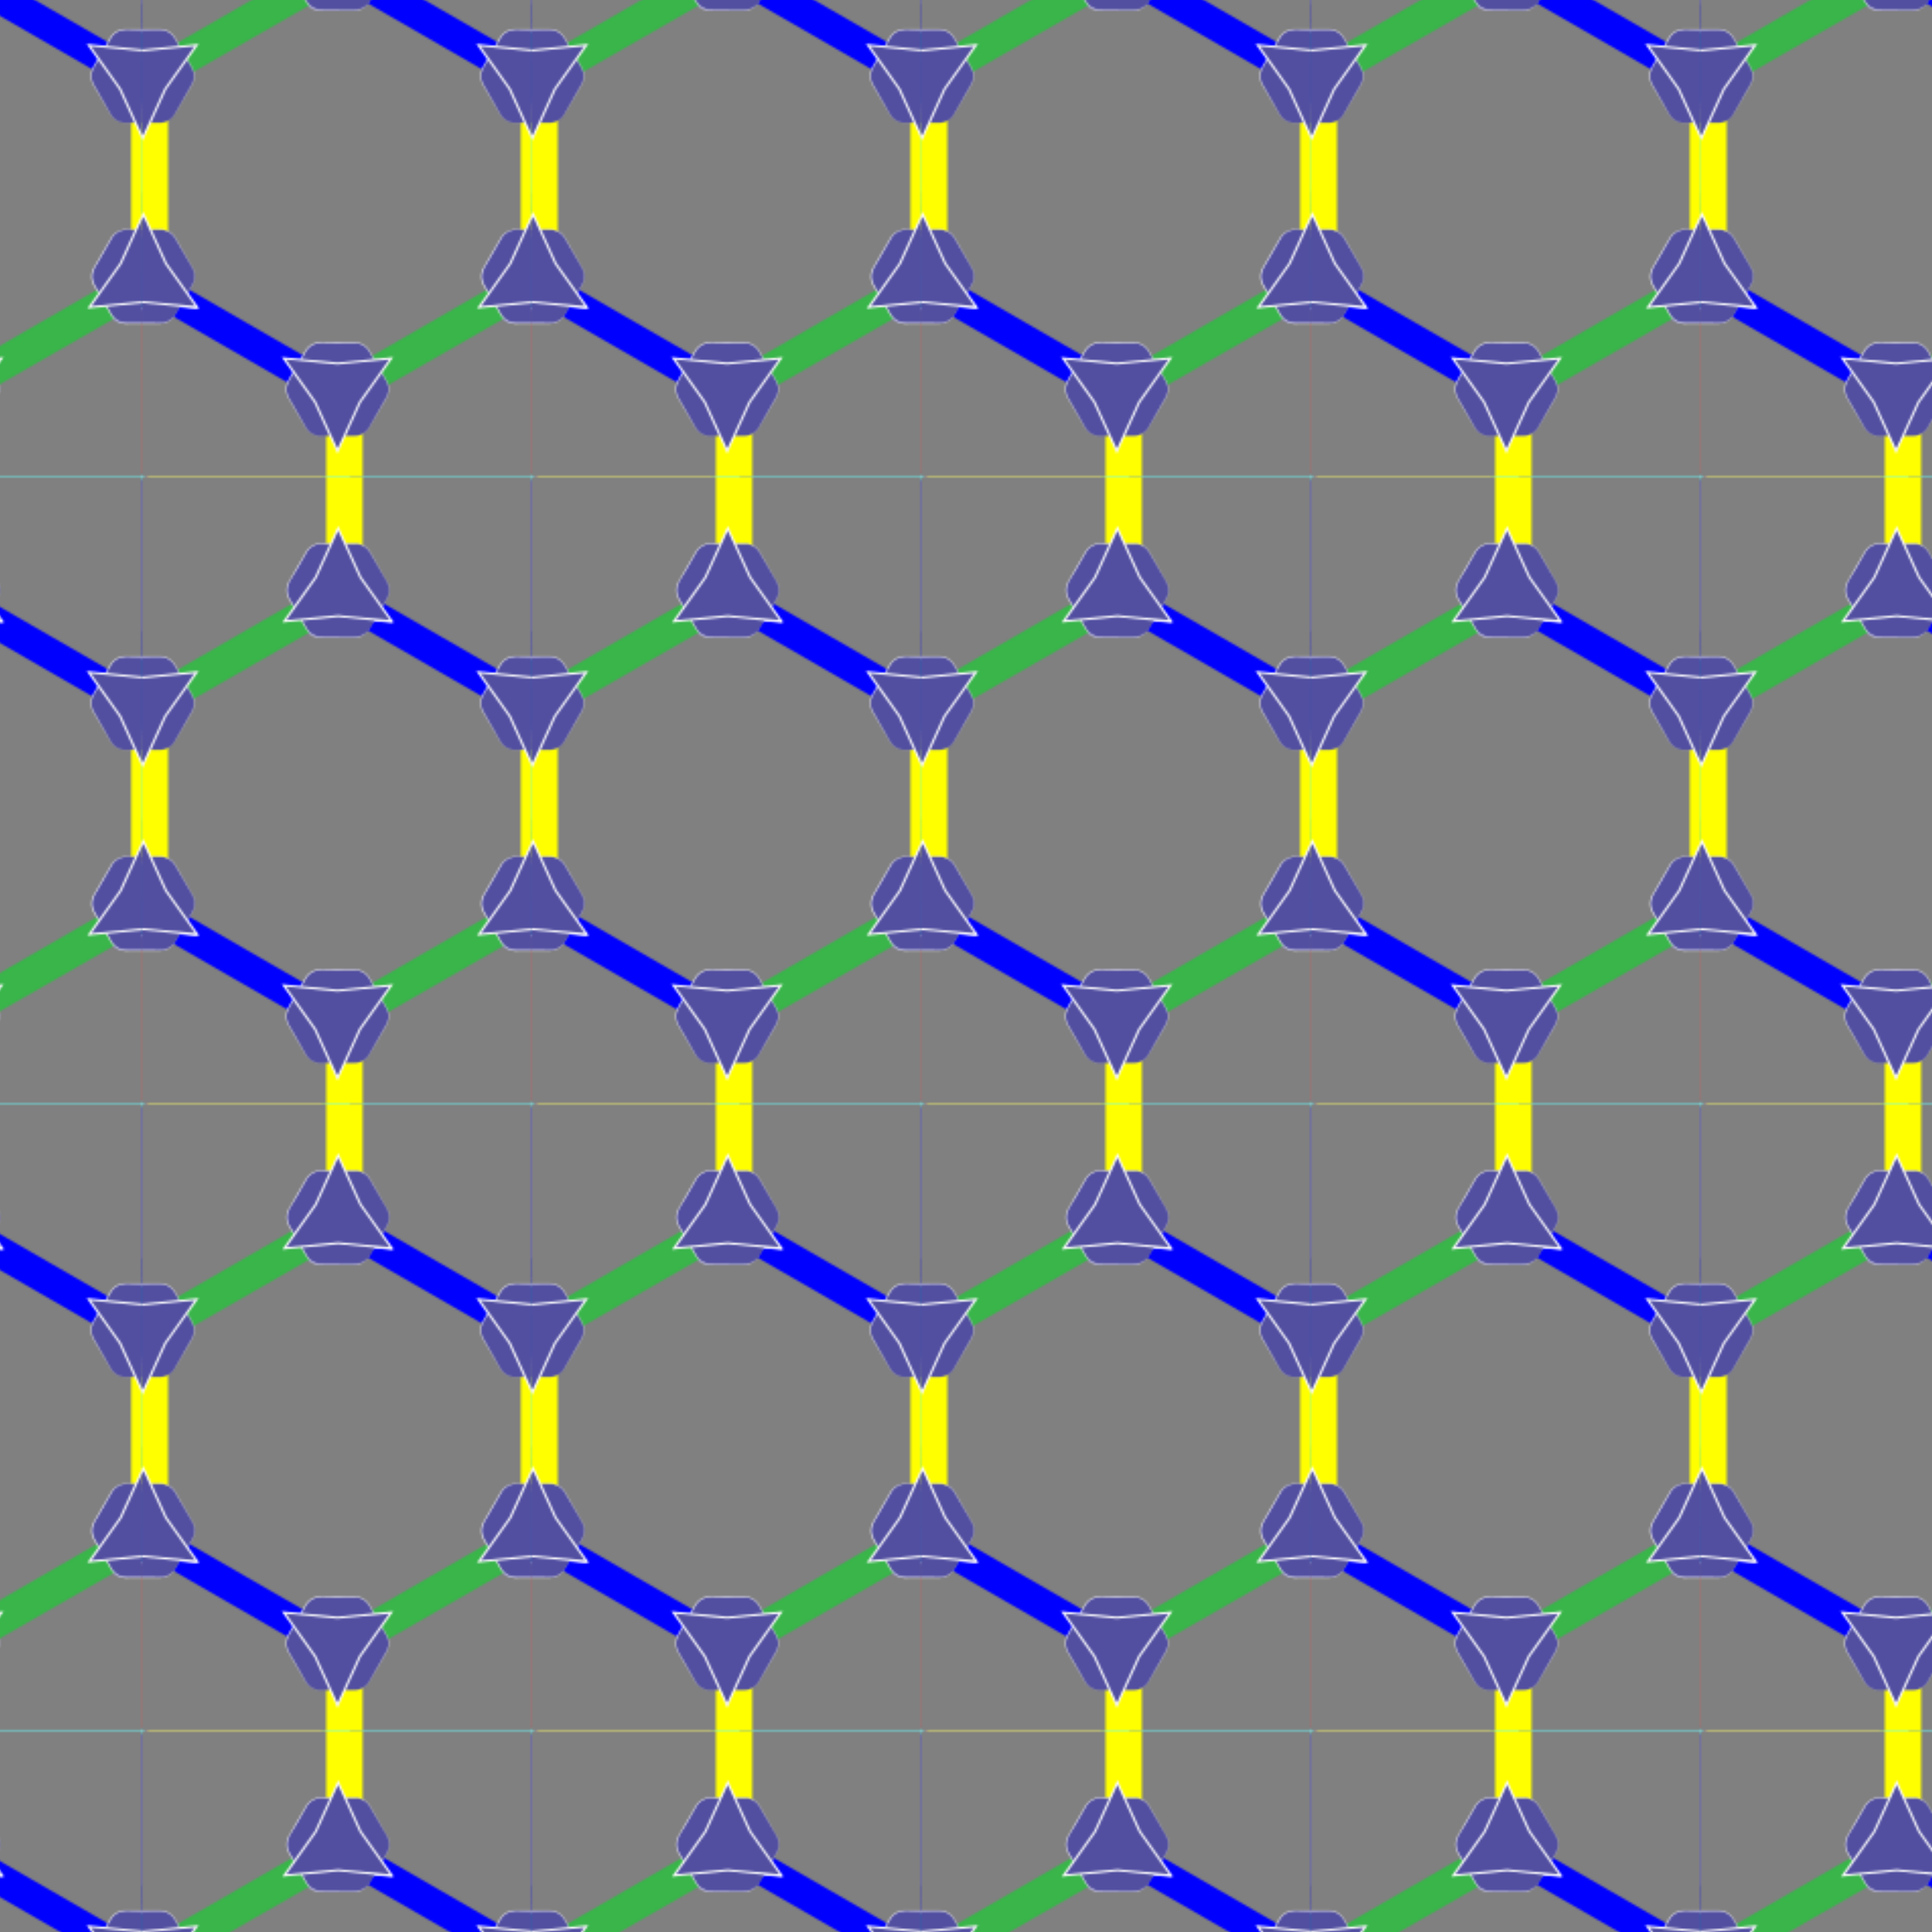 <svg xmlns="http://www.w3.org/2000/svg" xmlns:xlink="http://www.w3.org/1999/xlink" viewBox="0 0 856.8 856.8">
    <defs>
        <style>
            .cls-1 {
                fill: none;
            }

            .cls-2 {
                fill: aqua;
            }

            .cls-3 {
                fill: #c1272d;
            }

            .cls-4 {
                fill: blue;
            }

            .cls-5 {
                fill: gray;
            }

            .cls-6 {
                fill: #0071bc;
            }

            .cls-6,
            .cls-9 {
                stroke: #fff;
                stroke-miterlimit: 10;
            }

            .cls-7,
            .cls-9 {
                fill: #524fa1;
            }

            .cls-8 {
                fill: #fff;
            }

            .cls-10 {
                fill: #ff7bac;
            }

            .cls-11 {
                fill: #ff0;
            }

            .cls-12 {
                fill: #39b54a;
            }

            .cls-13 {
                fill: url(#Pattern_Pioneers_Kiran);
            }
        </style>
        <pattern id="Pattern_Pioneers_Kiran" data-name="Pattern Pioneers Kiran" width="191.76" height="308.63"
            patternTransform="translate(63.28 211.85) scale(0.9)" patternUnits="userSpaceOnUse"
            viewBox="0 0 191.76 308.63">
            <rect class="cls-1" width="191.76" height="308.63" />
            <g id="Roads">
                <polygon id="_road_Left_" data-name="&lt;road Left&gt;" class="cls-2"
                    points="194.66 308.51 168.03 323.89 141.39 339.27 114.76 354.64 88.13 370.02 88.13 247.01 114.76 262.39 141.39 277.76 168.03 293.14 194.66 308.51" />
                <polygon id="_roadNorthWest_" data-name="&lt;roadNorthWest&gt;" class="cls-3"
                    points="194.17 186 194.18 216.76 194.18 247.52 194.17 278.26 194.18 309.02 87.64 247.51 114.28 232.14 140.91 216.76 167.54 201.38 194.17 186" />
                <polygon id="_roatSouthWest_" data-name="&lt;roatSouthWest&gt;" class="cls-4"
                    points="193.63 308.63 193.63 339.38 193.63 370.14 193.63 400.89 193.63 431.64 87.1 370.13 113.74 354.76 140.36 339.38 167 324 193.63 308.63" />
                <polygon class="cls-5"
                    points="102.07 257.01 102.07 309.01 102.07 361.01 147.1 387.01 192.13 413.01 237.17 387.01 282.2 361.01 282.2 309.01 282.2 257.01 237.17 231.01 192.13 205.01 147.1 231.01 102.07 257.01" />
            </g>
            <g id="Settlements">
                <circle class="cls-6" cx="191.76" cy="415.63" r="18.11" />
                <circle class="cls-6" cx="99.09" cy="362.13" r="18.11" />
                <circle class="cls-6" cx="99.09" cy="255.13" r="18.11" />
                <circle class="cls-6" cx="191.76" cy="201.63" r="18.11" />
                <circle class="cls-6" cx="284.42" cy="255.13" r="18.11" />
                <circle class="cls-6" cx="284.42" cy="362.13" r="18.11" />
            </g>
            <g id="Cities">
                <g id="_Cities_" data-name="&lt;Cities&gt;">
                    <path class="cls-7"
                        d="M183.49,442.76h16.78a8.45,8.45,0,0,0,7.33-4.23L216,424a8.42,8.42,0,0,0,0-8.46L207.6,401a8.45,8.45,0,0,0-7.33-4.23H183.49a8.45,8.45,0,0,0-7.33,4.23l-8.39,14.54a8.42,8.42,0,0,0,0,8.46l8.39,14.54A8.45,8.45,0,0,0,183.49,442.76Z" />
                    <path class="cls-8"
                        d="M183.49,442.79h14.43a16,16,0,0,0,4.78-.36,8.51,8.51,0,0,0,4-2.57,11.53,11.53,0,0,0,1.34-2l1.21-2.07,4.84-8.32c.79-1.4,1.65-2.73,2.38-4.19a8.56,8.56,0,0,0,0-7.11c-.35-.75-.77-1.42-1.17-2.12l-2.39-4.17-4.79-8.34a9.33,9.33,0,0,0-3.21-3.62,8.74,8.74,0,0,0-4.66-1.37H183.44a9,9,0,0,0-2.43.36,8.68,8.68,0,0,0-4.1,2.64,11.61,11.61,0,0,0-1.36,2l-1.2,2.08L169.53,412c-.78,1.42-1.62,2.75-2.35,4.23a8.64,8.64,0,0,0-.65,4.81,9,9,0,0,0,.71,2.34c.36.75.79,1.42,1.19,2.11l2.43,4.15,4.85,8.31a9.12,9.12,0,0,0,3.2,3.55A8.62,8.62,0,0,0,183.49,442.79Zm0-.05a8.47,8.47,0,0,1-4.53-1.36,9,9,0,0,1-3.11-3.54l-4.76-8.36-2.38-4.18c-.39-.7-.82-1.39-1.15-2.09a8.52,8.52,0,0,1-.65-2.25,8.27,8.27,0,0,1,.67-4.58c.71-1.39,1.59-2.77,2.38-4.16l4.8-8.33,1.2-2.08a11.2,11.2,0,0,1,1.3-2,8.28,8.28,0,0,1,3.87-2.51,16,16,0,0,1,4.71-.35h14.43a8.33,8.33,0,0,1,4.45,1.29,8.79,8.79,0,0,1,3.1,3.49l4.83,8.32,2.41,4.16c.39.69.83,1.37,1.16,2.08a8.33,8.33,0,0,1,0,6.88c-.7,1.41-1.57,2.79-2.34,4.18l-4.78,8.35-1.2,2.08a11,11,0,0,1-1.31,2,8.31,8.31,0,0,1-4,2.57,16.42,16.42,0,0,1-4.75.37h-4.81Z" />
                    <polygon class="cls-9"
                        points="191.88 450.31 180.87 426.12 165.43 404.49 191.88 407.05 218.33 404.49 202.89 426.12 191.88 450.31" />
                </g>
                <g id="_Cities_2" data-name="&lt;Cities&gt;">
                    <path class="cls-7"
                        d="M71.47,368.54l8.39,14.53a8.45,8.45,0,0,0,7.33,4.23H104a8.46,8.46,0,0,0,7.33-4.23l8.39-14.53a8.44,8.44,0,0,0,0-8.47l-8.39-14.53A8.47,8.47,0,0,0,104,341.3H87.19a8.46,8.46,0,0,0-7.33,4.24l-8.39,14.53A8.44,8.44,0,0,0,71.47,368.54Z" />
                    <path class="cls-8"
                        d="M71.44,368.55l4.8,8.34,2.4,4.16a16.34,16.34,0,0,0,2.7,4,8.49,8.49,0,0,0,4.24,2.19,11.5,11.5,0,0,0,2.41.16h2.4l9.62,0c1.61,0,3.2.05,4.82,0a8.58,8.58,0,0,0,4.48-1.8,8.77,8.77,0,0,0,1.68-1.76c.47-.67.84-1.38,1.25-2.07l2.41-4.16,4.82-8.32a9.15,9.15,0,0,0,1.54-4.59,8.83,8.83,0,0,0-1.14-4.72l-4.8-8.33-2.4-4.17-1.2-2.09a8.62,8.62,0,0,0-1.53-1.92,8.76,8.76,0,0,0-4.33-2.23,12.62,12.62,0,0,0-2.44-.16h-2.41l-9.61,0c-1.62,0-3.19,0-4.83.08a8.64,8.64,0,0,0-4.5,1.85,8.55,8.55,0,0,0-1.67,1.78c-.47.68-.83,1.39-1.24,2.09L76.53,351l-4.76,8.36a9.1,9.1,0,0,0-1.48,4.55A8.59,8.59,0,0,0,71.44,368.55Zm0,0a8.51,8.51,0,0,1-1.09-4.6,8.79,8.79,0,0,1,1.51-4.47l4.86-8.3L79.2,347c.41-.69.79-1.41,1.24-2a8.12,8.12,0,0,1,1.62-1.69,8.27,8.27,0,0,1,4.3-1.71c1.56-.08,3.19,0,4.79,0h12a10.76,10.76,0,0,1,2.35.15,8.23,8.23,0,0,1,4.11,2.1,15.81,15.81,0,0,1,2.66,3.9l2.41,4.16,4.82,8.32a8.27,8.27,0,0,1,1.1,4.5,8.68,8.68,0,0,1-1.46,4.43l-4.79,8.34-2.4,4.17c-.41.68-.78,1.41-1.22,2.05a8.76,8.76,0,0,1-1.62,1.71,8.36,8.36,0,0,1-4.32,1.75c-1.58.1-3.2,0-4.8.06l-9.62,0H88a11.12,11.12,0,0,1-2.38-.14,8.31,8.31,0,0,1-4.2-2.13A16.46,16.46,0,0,1,78.72,381l-2.41-4.16Z" />
                    <polygon class="cls-9"
                        points="69.13 379.58 84.57 357.95 95.58 333.76 106.59 357.95 122.03 379.58 95.58 377.02 69.13 379.58" />
                </g>
                <g id="_Cities_3" data-name="&lt;Cities&gt;">
                    <path class="cls-7"
                        d="M79.73,234.41l-8.39,14.53a8.48,8.48,0,0,0,0,8.47l8.39,14.53a8.49,8.49,0,0,0,7.34,4.24h16.78a8.47,8.47,0,0,0,7.33-4.24l8.39-14.53a8.48,8.48,0,0,0,0-8.47l-8.39-14.53a8.46,8.46,0,0,0-7.33-4.23H87.07A8.48,8.48,0,0,0,79.73,234.41Z" />
                    <path class="cls-8"
                        d="M79.71,234.4l-4.82,8.32-2.41,4.16a16.34,16.34,0,0,0-2.09,4.33,8.52,8.52,0,0,0,.22,4.77,12.11,12.11,0,0,0,1.06,2.17l1.2,2.08,4.78,8.35c.82,1.38,1.55,2.79,2.44,4.16a8.64,8.64,0,0,0,3.79,3,8.46,8.46,0,0,0,2.37.57c.82.08,1.62,0,2.42.05h4.81l9.61,0a9.12,9.12,0,0,0,4.75-1,8.71,8.71,0,0,0,3.51-3.35l4.82-8.32,2.41-4.16,1.21-2.08a9,9,0,0,0,.9-2.29,8.69,8.69,0,0,0-.24-4.87,12,12,0,0,0-1.08-2.19l-1.2-2.08-4.8-8.34c-.83-1.38-1.56-2.77-2.48-4.14a8.59,8.59,0,0,0-3.84-3,9,9,0,0,0-2.39-.56c-.82-.06-1.61,0-2.42,0l-4.81,0-9.61.06a9,9,0,0,0-4.68,1A8.54,8.54,0,0,0,79.71,234.4Zm0,0a8.52,8.52,0,0,1,3.44-3.24,8.91,8.91,0,0,1,4.63-.92l9.61.05,4.81,0c.8,0,1.61,0,2.39.06a8.39,8.39,0,0,1,2.27.56,8.2,8.2,0,0,1,3.63,2.87c.85,1.3,1.61,2.76,2.41,4.13l4.82,8.33,1.21,2.08a11.85,11.85,0,0,1,1,2.11,8.22,8.22,0,0,1,.23,4.61,16,16,0,0,1-2,4.25l-2.4,4.17L111,271.84a8.28,8.28,0,0,1-3.35,3.21,8.85,8.85,0,0,1-4.57.95l-9.61,0H88.67c-.8,0-1.61,0-2.39,0a8.34,8.34,0,0,1-6-3.41c-.87-1.32-1.63-2.76-2.45-4.13L73,260.14l-1.21-2.07a11.21,11.21,0,0,1-1.06-2.14,8.36,8.36,0,0,1-.26-4.7,16.39,16.39,0,0,1,2.07-4.3l2.4-4.17Z" />
                    <polygon class="cls-9"
                        points="69 237.91 95.46 240.47 121.91 237.91 106.47 259.53 95.46 283.72 84.45 259.53 69 237.91" />
                </g>
                <g id="_Cities_4" data-name="&lt;Cities&gt;">
                    <path class="cls-7"
                        d="M200,174.51H183.24a8.46,8.46,0,0,0-7.33,4.23l-8.39,14.53a8.48,8.48,0,0,0,0,8.47l8.39,14.53a8.47,8.47,0,0,0,7.33,4.24H200a8.49,8.49,0,0,0,7.34-4.24l8.39-14.53a8.48,8.48,0,0,0,0-8.47l-8.39-14.53A8.48,8.48,0,0,0,200,174.51Z" />
                    <path class="cls-8"
                        d="M200,174.48H185.6a16.42,16.42,0,0,0-4.79.35,8.53,8.53,0,0,0-4,2.58,11.78,11.78,0,0,0-1.35,2l-1.21,2.07-4.84,8.31c-.79,1.41-1.64,2.74-2.38,4.2a8.56,8.56,0,0,0,0,7.11c.35.74.78,1.42,1.17,2.12l2.39,4.17,4.8,8.33a9.13,9.13,0,0,0,3.21,3.63,8.8,8.8,0,0,0,4.65,1.37h16.83a9.12,9.12,0,0,0,2.44-.36,8.7,8.7,0,0,0,4.09-2.64,12,12,0,0,0,1.36-2l1.2-2.08,4.82-8.33c.78-1.41,1.62-2.74,2.35-4.22a8.64,8.64,0,0,0,.65-4.81,8.86,8.86,0,0,0-.71-2.35c-.35-.74-.79-1.41-1.18-2.11l-2.43-4.15-4.86-8.3a9,9,0,0,0-3.2-3.55A8.54,8.54,0,0,0,200,174.48Zm0,.05a8.55,8.55,0,0,1,4.53,1.35,9,9,0,0,1,3.11,3.55l4.76,8.36L214.8,192c.39.7.82,1.38,1.15,2.09a8.52,8.52,0,0,1,.65,2.25,8.28,8.28,0,0,1-.67,4.58c-.71,1.39-1.59,2.77-2.38,4.15l-4.8,8.34-1.2,2.08a11.2,11.2,0,0,1-1.3,2,8.28,8.28,0,0,1-3.87,2.51,16,16,0,0,1-4.71.35H183.24a8.28,8.28,0,0,1-4.45-1.3,8.77,8.77,0,0,1-3.1-3.48l-4.82-8.32-2.42-4.16c-.39-.69-.83-1.38-1.16-2.08a8.33,8.33,0,0,1,0-6.88c.7-1.41,1.57-2.79,2.35-4.18l4.77-8.35,1.2-2.08a12.08,12.08,0,0,1,1.31-2,8.36,8.36,0,0,1,4-2.56,16.46,16.46,0,0,1,4.76-.37h4.81Z" />
                    <polygon class="cls-9"
                        points="191.63 166.96 202.64 191.15 218.09 212.78 191.63 210.22 165.18 212.78 180.62 191.15 191.63 166.96" />
                </g>
                <g id="_Cities_5" data-name="&lt;Cities&gt;">
                    <path class="cls-7"
                        d="M312.05,248.73l-8.39-14.53a8.49,8.49,0,0,0-7.34-4.24H279.54a8.47,8.47,0,0,0-7.33,4.24l-8.39,14.53a8.48,8.48,0,0,0,0,8.47l8.39,14.53a8.46,8.46,0,0,0,7.33,4.23h16.78a8.48,8.48,0,0,0,7.34-4.23l8.39-14.53A8.48,8.48,0,0,0,312.05,248.73Z" />
                    <path class="cls-8"
                        d="M312.07,248.72l-4.8-8.34-2.4-4.17a16.2,16.2,0,0,0-2.7-4,8.45,8.45,0,0,0-4.24-2.19,11.46,11.46,0,0,0-2.41-.17h-2.4l-9.62,0c-1.61,0-3.19-.05-4.82,0a8.51,8.51,0,0,0-4.47,1.8,8.81,8.81,0,0,0-1.69,1.76c-.47.67-.83,1.38-1.24,2.07l-2.42,4.16L264,248a9.14,9.14,0,0,0-1.53,4.59,8.68,8.68,0,0,0,1.14,4.72l4.79,8.33,2.4,4.17,1.2,2.08a9,9,0,0,0,1.53,1.93,8.79,8.79,0,0,0,4.34,2.23,12.46,12.46,0,0,0,2.43.16h12c1.61,0,3.18,0,4.82-.07a8.64,8.64,0,0,0,6.17-3.63c.47-.68.83-1.39,1.24-2.09l2.38-4.18,4.76-8.35a9.13,9.13,0,0,0,1.48-4.55A8.59,8.59,0,0,0,312.07,248.72Zm-.05,0a8.43,8.43,0,0,1,1.1,4.6,8.9,8.9,0,0,1-1.52,4.47l-4.85,8.3-2.43,4.15c-.42.69-.79,1.41-1.24,2a8.17,8.17,0,0,1-1.63,1.69,8.27,8.27,0,0,1-4.3,1.71c-1.55.08-3.19,0-4.78,0l-9.62,0h-2.41a10.76,10.76,0,0,1-2.35-.15,8.23,8.23,0,0,1-4.11-2.1,15.81,15.81,0,0,1-2.66-3.9l-2.41-4.16L264,257.1a8.36,8.36,0,0,1-1.1-4.5,8.87,8.87,0,0,1,1.46-4.43l4.79-8.34,2.4-4.17c.41-.69.78-1.41,1.23-2a8.29,8.29,0,0,1,5.94-3.46c1.57-.1,3.19,0,4.79-.06l9.62,0h2.4a11.08,11.08,0,0,1,2.38.15,8.31,8.31,0,0,1,4.2,2.13,15.8,15.8,0,0,1,2.69,3.94l2.41,4.16Z" />
                    <polygon class="cls-9"
                        points="314.38 237.69 298.94 259.32 287.93 283.51 276.92 259.32 261.48 237.69 287.93 240.25 314.38 237.69" />
                </g>
                <g id="_Cities_6" data-name="&lt;Cities&gt;">
                    <path class="cls-7"
                        d="M303.78,382.86l8.39-14.54a8.47,8.47,0,0,0,0-8.46l-8.39-14.54a8.46,8.46,0,0,0-7.33-4.23H279.67a8.48,8.48,0,0,0-7.34,4.23l-8.39,14.54a8.47,8.47,0,0,0,0,8.46l8.39,14.54a8.48,8.48,0,0,0,7.34,4.23h16.78A8.46,8.46,0,0,0,303.78,382.86Z" />
                    <path class="cls-8"
                        d="M303.8,382.87l4.82-8.32,2.41-4.16a16.34,16.34,0,0,0,2.09-4.33,8.52,8.52,0,0,0-.22-4.77,11.48,11.48,0,0,0-1.06-2.17l-1.2-2.08-4.77-8.35c-.82-1.38-1.55-2.79-2.45-4.16a8.55,8.55,0,0,0-6.16-3.54c-.82-.08-1.61,0-2.42-.05H290l-9.62,0a9.09,9.09,0,0,0-4.74,1,8.64,8.64,0,0,0-3.52,3.34l-4.82,8.33-2.41,4.16-1.2,2.08a8.66,8.66,0,0,0-.67,7.15,11.83,11.83,0,0,0,1.08,2.2l1.2,2.08,4.8,8.33c.83,1.39,1.57,2.78,2.48,4.15a8.61,8.61,0,0,0,3.85,3,8.77,8.77,0,0,0,2.38.55c.82.07,1.62,0,2.42,0l4.81,0,9.61-.05a9,9,0,0,0,4.68-1A8.54,8.54,0,0,0,303.8,382.87Zm0,0a8.58,8.58,0,0,1-3.43,3.25,8.94,8.94,0,0,1-4.64.92l-9.61-.05-4.81,0c-.8,0-1.61,0-2.39-.06a8.39,8.39,0,0,1-2.27-.56,8.2,8.2,0,0,1-3.63-2.87c-.85-1.31-1.6-2.76-2.41-4.14L265.75,371l-1.2-2.08a11.22,11.22,0,0,1-1.05-2.11,8.22,8.22,0,0,1-.24-4.61,16,16,0,0,1,2.05-4.25l2.4-4.17,4.8-8.34a8.3,8.3,0,0,1,3.34-3.2,8.77,8.77,0,0,1,4.57-1l9.62,0h4.8c.8,0,1.61,0,2.39,0a8.34,8.34,0,0,1,6,3.41c.87,1.31,1.63,2.75,2.45,4.12l4.84,8.32,1.21,2.07a11.56,11.56,0,0,1,1.07,2.14A8.45,8.45,0,0,1,313,366a16.23,16.23,0,0,1-2.07,4.3l-2.4,4.17Z" />
                    <polygon class="cls-9"
                        points="314.51 379.36 288.06 376.8 261.6 379.36 277.05 357.74 288.06 333.55 299.06 357.74 314.51 379.36" />
                </g>
            </g>
            <g id="Roads-2" data-name="Roads">
                <polygon id="_road_Left_2" data-name="&lt;road Left&gt;" class="cls-2"
                    points="2.91 308.51 -23.72 323.89 -50.36 339.27 -76.99 354.64 -103.62 370.02 -103.62 247.01 -76.99 262.39 -50.36 277.76 -23.72 293.14 2.91 308.51" />
                <polygon id="_roadNorthWest_2" data-name="&lt;roadNorthWest&gt;" class="cls-3"
                    points="2.42 186 2.42 216.76 2.42 247.52 2.41 278.26 2.42 309.02 -104.11 247.51 -77.48 232.14 -50.85 216.76 -24.21 201.38 2.42 186" />
                <polygon id="_rroadNorthEast_" data-name="&lt;rroadNorthEast&gt;" class="cls-10"
                    points="1.89 185.75 28.53 201.13 55.17 216.51 81.79 231.88 108.43 247.26 1.9 308.76 1.9 278.01 1.9 247.26 1.9 216.5 1.89 185.75" />
                <polygon id="_roadEast_" data-name="&lt;roadEast&gt;" class="cls-11"
                    points="1.85 308.64 28.48 293.26 55.12 277.88 81.75 262.51 108.38 247.13 108.38 370.14 81.75 354.76 55.12 339.39 28.48 324.01 1.85 308.64" />
                <polygon id="roadSouthEast" class="cls-12"
                    points="1.85 430.99 1.84 400.4 1.84 369.8 1.85 339.21 1.84 308.62 108.37 369.81 81.74 385.1 55.11 400.39 28.47 415.69 1.85 430.99" />
                <polygon id="_roatSouthWest_2" data-name="&lt;roatSouthWest&gt;" class="cls-4"
                    points="1.87 308.63 1.88 339.38 1.88 370.14 1.87 400.89 1.88 431.64 -104.65 370.13 -78.02 354.76 -51.39 339.38 -24.75 324 1.87 308.63" />
                <polygon class="cls-5"
                    points="-89.69 257.01 -89.69 309.01 -89.69 361.01 -44.66 387.01 0.38 413.01 45.41 387.01 90.44 361.01 90.44 309.01 90.44 257.01 45.41 231.01 0.38 205.01 -44.66 231.01 -89.69 257.01" />
            </g>
            <g id="Settlements-2" data-name="Settlements">
                <circle class="cls-6" cy="415.63" r="18.11" />
                <circle class="cls-6" cx="-92.66" cy="362.13" r="18.11" />
                <circle class="cls-6" cx="-92.66" cy="255.13" r="18.11" />
                <circle class="cls-6" cy="201.63" r="18.11" />
                <circle class="cls-6" cx="92.66" cy="255.13" r="18.11" />
                <circle class="cls-6" cx="92.66" cy="362.13" r="18.11" />
            </g>
            <g id="Cities-2" data-name="Cities">
                <g id="_Cities_7" data-name="&lt;Cities&gt;">
                    <path class="cls-7"
                        d="M-8.27,442.76H8.51a8.48,8.48,0,0,0,7.34-4.23L24.24,424a8.47,8.47,0,0,0,0-8.46L15.85,401a8.48,8.48,0,0,0-7.34-4.23H-8.27A8.46,8.46,0,0,0-15.6,401L-24,415.53A8.47,8.47,0,0,0-24,424l8.39,14.54A8.46,8.46,0,0,0-8.27,442.76Z" />
                    <path class="cls-8"
                        d="M-8.27,442.79H6.16a16.08,16.08,0,0,0,4.79-.36,8.53,8.53,0,0,0,4-2.57,12.18,12.18,0,0,0,1.35-2l1.21-2.07,4.84-8.32c.79-1.4,1.64-2.73,2.37-4.19a8.5,8.5,0,0,0,.68-4.77,8.62,8.62,0,0,0-.68-2.34c-.35-.75-.78-1.42-1.17-2.12l-2.4-4.17-4.79-8.34a9.17,9.17,0,0,0-3.21-3.62,8.72,8.72,0,0,0-4.66-1.37H-8.32a9.1,9.1,0,0,0-2.43.36,8.73,8.73,0,0,0-4.1,2.64,12.13,12.13,0,0,0-1.35,2l-1.21,2.08L-22.23,412c-.78,1.42-1.62,2.75-2.35,4.23a8.63,8.63,0,0,0-.64,4.81,8.34,8.34,0,0,0,.71,2.34c.35.75.78,1.42,1.18,2.11l2.43,4.15,4.86,8.31a9,9,0,0,0,3.19,3.55A8.65,8.65,0,0,0-8.27,442.79Zm0-.05a8.43,8.43,0,0,1-4.52-1.36,8.9,8.9,0,0,1-3.12-3.54l-4.76-8.36L-23,425.3c-.38-.7-.82-1.39-1.14-2.09a8.52,8.52,0,0,1-.65-2.25,8.18,8.18,0,0,1,.67-4.58c.7-1.39,1.59-2.77,2.37-4.16l4.8-8.33,1.2-2.08a11.79,11.79,0,0,1,1.3-2,8.36,8.36,0,0,1,3.88-2.51A16,16,0,0,1-5.91,397H8.51A8.33,8.33,0,0,1,13,398.25a8.82,8.82,0,0,1,3.11,3.49l4.82,8.32,2.41,4.16c.4.69.83,1.37,1.17,2.08a8.91,8.91,0,0,1,.67,2.26,8.33,8.33,0,0,1-.64,4.62c-.7,1.41-1.57,2.79-2.35,4.18l-4.78,8.35-1.19,2.08a11.65,11.65,0,0,1-1.32,2,8.33,8.33,0,0,1-3.94,2.57,16.46,16.46,0,0,1-4.76.37H1.35Z" />
                    <polygon class="cls-9"
                        points="0.12 450.31 -10.88 426.12 -26.33 404.49 0.12 407.05 26.58 404.49 11.13 426.12 0.12 450.31" />
                </g>
                <g id="_Cities_8" data-name="&lt;Cities&gt;">
                    <path class="cls-7"
                        d="M-120.29,368.54l8.39,14.53a8.46,8.46,0,0,0,7.33,4.23h16.78a8.48,8.48,0,0,0,7.34-4.23l8.39-14.53a8.48,8.48,0,0,0,0-8.47l-8.39-14.53a8.49,8.49,0,0,0-7.34-4.24h-16.78a8.47,8.47,0,0,0-7.33,4.24l-8.39,14.53A8.48,8.48,0,0,0-120.29,368.54Z" />
                    <path class="cls-8"
                        d="M-120.31,368.55l4.79,8.34,2.4,4.16a16.34,16.34,0,0,0,2.7,4,8.52,8.52,0,0,0,4.25,2.19,11.4,11.4,0,0,0,2.4.16h2.41l9.62,0c1.6,0,3.19.05,4.82,0a8.54,8.54,0,0,0,4.47-1.8,8.5,8.5,0,0,0,1.68-1.76c.47-.67.84-1.38,1.25-2.07l2.41-4.16,4.83-8.32a9.23,9.23,0,0,0,1.53-4.59A8.66,8.66,0,0,0-71.89,360l-4.8-8.33-2.4-4.17-1.2-2.09a8.34,8.34,0,0,0-1.53-1.92,8.71,8.71,0,0,0-4.33-2.23,12.62,12.62,0,0,0-2.44-.16H-91l-9.62,0c-1.61,0-3.19,0-4.83.08a8.61,8.61,0,0,0-4.49,1.85,8.6,8.6,0,0,0-1.68,1.78c-.47.68-.83,1.39-1.23,2.09l-2.38,4.17-4.76,8.36a8.91,8.91,0,0,0-1.48,4.55A8.5,8.5,0,0,0-120.31,368.55Zm0,0a8.51,8.51,0,0,1-1.09-4.6,9,9,0,0,1,1.51-4.47l4.86-8.3,2.43-4.15c.41-.69.79-1.41,1.24-2a8.17,8.17,0,0,1,1.63-1.69,8.24,8.24,0,0,1,4.3-1.71c1.55-.08,3.19,0,4.78,0h12a10.76,10.76,0,0,1,2.35.15,8.14,8.14,0,0,1,4.11,2.1,15.81,15.81,0,0,1,2.66,3.9l2.41,4.16,4.82,8.32a8.28,8.28,0,0,1,1.11,4.5,8.79,8.79,0,0,1-1.47,4.43l-4.79,8.34-2.39,4.17c-.41.68-.78,1.41-1.23,2.05a8.47,8.47,0,0,1-1.62,1.71,8.32,8.32,0,0,1-4.32,1.75c-1.57.1-3.2,0-4.79.06l-9.62,0h-2.41a11.16,11.16,0,0,1-2.38-.14,8.39,8.39,0,0,1-4.2-2.13A16.75,16.75,0,0,1-113,381l-2.41-4.16Z" />
                    <polygon class="cls-9"
                        points="-122.63 379.58 -107.19 357.95 -96.18 333.76 -85.17 357.95 -69.72 379.58 -96.18 377.02 -122.63 379.58" />
                </g>
                <g id="_Cities_9" data-name="&lt;Cities&gt;">
                    <path class="cls-7"
                        d="M-112,234.41l-8.39,14.53a8.44,8.44,0,0,0,0,8.47l8.39,14.53a8.46,8.46,0,0,0,7.33,4.24h16.78a8.46,8.46,0,0,0,7.33-4.24l8.39-14.53a8.44,8.44,0,0,0,0-8.47l-8.39-14.53a8.45,8.45,0,0,0-7.33-4.23h-16.78A8.45,8.45,0,0,0-112,234.41Z" />
                    <path class="cls-8"
                        d="M-112,234.4l-4.82,8.32-2.41,4.16a16.65,16.65,0,0,0-2.09,4.33,8.52,8.52,0,0,0,.23,4.77,11.48,11.48,0,0,0,1.06,2.17l1.19,2.08,4.78,8.35c.82,1.38,1.55,2.79,2.44,4.16a8.62,8.62,0,0,0,3.8,3,8.3,8.3,0,0,0,2.37.57c.81.08,1.61,0,2.41.05h4.81l9.62,0a9.11,9.11,0,0,0,4.74-1A8.73,8.73,0,0,0-80.4,272l4.82-8.32,2.41-4.16,1.2-2.08a8.67,8.67,0,0,0,.9-2.29,8.78,8.78,0,0,0-.23-4.87,12,12,0,0,0-1.08-2.19l-1.2-2.08-4.8-8.34c-.83-1.38-1.57-2.77-2.48-4.14a8.67,8.67,0,0,0-3.85-3,8.87,8.87,0,0,0-2.38-.56c-.83-.06-1.62,0-2.42,0l-4.81,0-9.62.06a9,9,0,0,0-4.68,1A8.6,8.6,0,0,0-112,234.4Zm0,0a8.49,8.49,0,0,1,3.43-3.24,8.91,8.91,0,0,1,4.63-.92l9.62.05,4.81,0c.8,0,1.61,0,2.38.06a8.55,8.55,0,0,1,2.28.56,8.25,8.25,0,0,1,3.63,2.87c.85,1.3,1.6,2.76,2.41,4.13l4.81,8.33,1.21,2.08a11.22,11.22,0,0,1,1.05,2.11,8.22,8.22,0,0,1,.23,4.61,16.27,16.27,0,0,1-2,4.25l-2.4,4.17-4.8,8.33a8.28,8.28,0,0,1-3.35,3.21,8.81,8.81,0,0,1-4.56.95l-9.62,0h-4.81c-.8,0-1.61,0-2.39,0a8.32,8.32,0,0,1-2.29-.55,8.23,8.23,0,0,1-3.68-2.86c-.87-1.32-1.63-2.76-2.44-4.13l-4.84-8.31-1.21-2.07a11.88,11.88,0,0,1-1.07-2.14,8.27,8.27,0,0,1-.25-4.7,16.06,16.06,0,0,1,2.06-4.3l2.4-4.17Z" />
                    <polygon class="cls-9"
                        points="-122.75 237.91 -96.3 240.47 -69.85 237.91 -85.29 259.53 -96.3 283.72 -107.31 259.53 -122.75 237.91" />
                </g>
                <g id="_Cities_10" data-name="&lt;Cities&gt;">
                    <path class="cls-7"
                        d="M8.27,174.51H-8.51a8.48,8.48,0,0,0-7.34,4.23l-8.39,14.53a8.48,8.48,0,0,0,0,8.47l8.39,14.53a8.49,8.49,0,0,0,7.34,4.24H8.27a8.47,8.47,0,0,0,7.33-4.24L24,201.74a8.48,8.48,0,0,0,0-8.47L15.6,178.74A8.46,8.46,0,0,0,8.27,174.51Z" />
                    <path class="cls-8"
                        d="M8.27,174.48H-6.16a16.42,16.42,0,0,0-4.79.35,8.63,8.63,0,0,0-4,2.58,11.78,11.78,0,0,0-1.35,2l-1.21,2.07-4.84,8.31c-.79,1.41-1.64,2.74-2.37,4.2a8.5,8.5,0,0,0-.68,4.77,8.62,8.62,0,0,0,.68,2.34c.35.74.78,1.42,1.17,2.12l2.4,4.17,4.79,8.33a9.13,9.13,0,0,0,3.21,3.63,8.8,8.8,0,0,0,4.66,1.37H8.32a9.1,9.1,0,0,0,2.43-.36,8.73,8.73,0,0,0,4.1-2.64,12.56,12.56,0,0,0,1.35-2l1.21-2.08,4.82-8.33c.78-1.41,1.62-2.74,2.35-4.22a8.63,8.63,0,0,0,.64-4.81,8.5,8.5,0,0,0-.71-2.35c-.35-.74-.78-1.41-1.18-2.11l-2.43-4.15L16,179.35a9,9,0,0,0-3.19-3.55A8.56,8.56,0,0,0,8.27,174.48Zm0,.05a8.51,8.51,0,0,1,4.52,1.35,9,9,0,0,1,3.12,3.55l4.76,8.36L23.05,192c.38.7.82,1.38,1.14,2.09a8.52,8.52,0,0,1,.65,2.25,8.2,8.2,0,0,1-.67,4.58c-.7,1.39-1.59,2.77-2.38,4.15L17,213.38l-1.2,2.08a11.79,11.79,0,0,1-1.3,2,8.36,8.36,0,0,1-3.88,2.51,16,16,0,0,1-4.71.35H-8.51A8.25,8.25,0,0,1-13,219a8.72,8.72,0,0,1-3.11-3.48l-4.82-8.32-2.41-4.16c-.4-.69-.83-1.38-1.17-2.08a8.91,8.91,0,0,1-.67-2.26,8.33,8.33,0,0,1,.64-4.62c.7-1.41,1.57-2.79,2.35-4.18l4.78-8.35,1.19-2.08a12.14,12.14,0,0,1,1.32-2,8.38,8.38,0,0,1,3.94-2.56,16.46,16.46,0,0,1,4.76-.37h4.81Z" />
                    <polygon class="cls-9"
                        points="-0.12 166.96 10.88 191.15 26.33 212.78 -0.12 210.22 -26.58 212.78 -11.13 191.15 -0.12 166.96" />
                </g>
                <g id="_Cities_11" data-name="&lt;Cities&gt;">
                    <path class="cls-7"
                        d="M120.29,248.73,111.9,234.2a8.47,8.47,0,0,0-7.33-4.24H87.79a8.49,8.49,0,0,0-7.34,4.24l-8.39,14.53a8.48,8.48,0,0,0,0,8.47l8.39,14.53A8.48,8.48,0,0,0,87.79,276h16.78a8.46,8.46,0,0,0,7.33-4.23l8.39-14.53A8.48,8.48,0,0,0,120.29,248.73Z" />
                    <path class="cls-8"
                        d="M120.31,248.72l-4.79-8.34-2.4-4.17a16.77,16.77,0,0,0-2.7-4,8.52,8.52,0,0,0-4.25-2.19,11.41,11.41,0,0,0-2.4-.17h-2.41l-9.62,0c-1.6,0-3.19-.05-4.82,0a8.6,8.6,0,0,0-6.15,3.56c-.47.67-.84,1.38-1.25,2.07l-2.41,4.16L72.28,248a9.14,9.14,0,0,0-1.53,4.59,8.68,8.68,0,0,0,1.14,4.72l4.8,8.33,2.4,4.17,1.2,2.08a8.4,8.4,0,0,0,1.53,1.93A8.71,8.71,0,0,0,86.15,276a12.62,12.62,0,0,0,2.44.16h12c1.61,0,3.18,0,4.83-.07a8.69,8.69,0,0,0,4.49-1.85,8.86,8.86,0,0,0,1.68-1.78c.47-.68.83-1.39,1.23-2.09l2.38-4.18,4.76-8.35a8.94,8.94,0,0,0,1.48-4.55A8.5,8.5,0,0,0,120.31,248.72Zm0,0a8.51,8.51,0,0,1,1.09,4.6,9,9,0,0,1-1.51,4.47l-4.86,8.3-2.43,4.15c-.41.69-.79,1.41-1.24,2a8.29,8.29,0,0,1-5.93,3.4c-1.55.08-3.19,0-4.78,0l-9.62,0h-2.4a10.76,10.76,0,0,1-2.35-.15,8.14,8.14,0,0,1-4.11-2.1,15.81,15.81,0,0,1-2.66-3.9l-2.41-4.16-4.82-8.32a8.28,8.28,0,0,1-1.11-4.5,8.79,8.79,0,0,1,1.47-4.43l4.79-8.34,2.39-4.17c.41-.69.78-1.41,1.23-2a8.47,8.47,0,0,1,1.62-1.71A8.24,8.24,0,0,1,87,230.15c1.57-.1,3.2,0,4.79-.06l9.62,0h2.41a11.16,11.16,0,0,1,2.38.15,8.39,8.39,0,0,1,4.2,2.13,16.55,16.55,0,0,1,2.69,3.94l2.41,4.16Z" />
                    <polygon class="cls-9"
                        points="122.63 237.69 107.19 259.32 96.18 283.51 85.17 259.32 69.72 237.69 96.18 240.25 122.63 237.69" />
                </g>
                <g id="_Cities_12" data-name="&lt;Cities&gt;">
                    <path class="cls-7"
                        d="M112,382.86l8.39-14.54a8.42,8.42,0,0,0,0-8.46L112,345.32a8.45,8.45,0,0,0-7.33-4.23H87.91a8.45,8.45,0,0,0-7.33,4.23l-8.39,14.54a8.42,8.42,0,0,0,0,8.46l8.39,14.54a8.45,8.45,0,0,0,7.33,4.23h16.78A8.45,8.45,0,0,0,112,382.86Z" />
                    <path class="cls-8"
                        d="M112.05,382.87l4.82-8.32,2.41-4.16a17,17,0,0,0,2.09-4.33,8.52,8.52,0,0,0-.23-4.77,11.48,11.48,0,0,0-1.06-2.17L118.89,357l-4.78-8.35c-.82-1.38-1.55-2.79-2.44-4.16a8.62,8.62,0,0,0-3.8-3,8.3,8.3,0,0,0-2.37-.57c-.81-.08-1.61,0-2.41-.05H98.28l-9.62,0a9.11,9.11,0,0,0-4.74,1,8.71,8.71,0,0,0-3.52,3.34l-4.82,8.33-2.41,4.16L72,359.79a8.77,8.77,0,0,0-.67,7.15,11.83,11.83,0,0,0,1.08,2.2l1.2,2.08,4.8,8.33c.83,1.39,1.57,2.78,2.48,4.15a8.67,8.67,0,0,0,3.85,3,9.27,9.27,0,0,0,2.38.56c.83.06,1.62,0,2.42,0l4.81,0,9.62-.05a9,9,0,0,0,4.68-1A8.6,8.6,0,0,0,112.05,382.87Zm0,0a8.52,8.52,0,0,1-3.43,3.25,8.91,8.91,0,0,1-4.63.92L94.32,387l-4.81,0c-.8,0-1.61,0-2.38-.06a8.55,8.55,0,0,1-2.28-.56,8.2,8.2,0,0,1-3.63-2.87c-.85-1.31-1.6-2.76-2.41-4.14L74,371l-1.21-2.08a11.22,11.22,0,0,1-1.05-2.11,8.31,8.31,0,0,1-.24-4.61,16.63,16.63,0,0,1,2-4.25l2.4-4.17,4.8-8.34a8.32,8.32,0,0,1,3.35-3.2,8.81,8.81,0,0,1,4.56-1l9.62,0h4.81c.8,0,1.61,0,2.39,0a8.32,8.32,0,0,1,2.29.55,8.23,8.23,0,0,1,3.68,2.86c.87,1.31,1.63,2.75,2.44,4.12l4.84,8.32,1.21,2.07a11.56,11.56,0,0,1,1.07,2.14,8.36,8.36,0,0,1,.25,4.7,16.2,16.2,0,0,1-2.06,4.3l-2.4,4.17Z" />
                    <polygon class="cls-9"
                        points="122.75 379.36 96.3 376.8 69.85 379.36 85.29 357.74 96.3 333.55 107.31 357.74 122.75 379.36" />
                </g>
            </g>
            <g id="Roads-3" data-name="Roads">
                <polygon id="_road_Left_3" data-name="&lt;road Left&gt;" class="cls-2"
                    points="290.54 154.19 263.91 169.57 237.27 184.95 210.64 200.32 184.01 215.7 184.01 92.69 210.64 108.07 237.27 123.44 263.91 138.82 290.54 154.19" />
                <polygon id="_roadNorthWest_3" data-name="&lt;roadNorthWest&gt;" class="cls-3"
                    points="290.05 31.69 290.05 62.44 290.05 93.2 290.05 123.95 290.05 154.7 183.52 93.19 210.16 77.82 236.78 62.45 263.42 47.06 290.05 31.69" />
                <polygon id="_roatSouthWest_3" data-name="&lt;roatSouthWest&gt;" class="cls-4"
                    points="289.51 154.31 289.51 185.06 289.51 215.82 289.51 246.57 289.51 277.32 182.98 215.82 209.62 200.44 236.24 185.07 262.88 169.69 289.51 154.31" />
            </g>
            <g id="Settlements-3" data-name="Settlements">
                <circle class="cls-6" cx="287.63" cy="261.32" r="18.11" />
                <circle class="cls-6" cx="194.97" cy="207.82" r="18.11" />
                <circle class="cls-6" cx="194.97" cy="100.82" r="18.11" />
                <circle class="cls-6" cx="287.63" cy="47.32" r="18.11" />
                <circle class="cls-6" cx="380.3" cy="100.82" r="18.11" />
                <circle class="cls-6" cx="380.3" cy="207.82" r="18.11" />
            </g>
            <g id="Cities-3" data-name="Cities">
                <g id="_Cities_13" data-name="&lt;Cities&gt;">
                    <path class="cls-7"
                        d="M279.37,288.44h16.78a8.46,8.46,0,0,0,7.33-4.23l8.39-14.53a8.48,8.48,0,0,0,0-8.47l-8.39-14.53a8.47,8.47,0,0,0-7.33-4.24H279.37a8.49,8.49,0,0,0-7.34,4.24l-8.39,14.53a8.48,8.48,0,0,0,0,8.47L272,284.21A8.48,8.48,0,0,0,279.37,288.44Z" />
                    <path class="cls-8"
                        d="M279.37,288.47h14.42a16.39,16.39,0,0,0,4.79-.35,8.53,8.53,0,0,0,4-2.58,11.51,11.51,0,0,0,1.35-2l1.21-2.08,4.84-8.31c.79-1.4,1.64-2.74,2.38-4.2a8.56,8.56,0,0,0,0-7.11c-.35-.74-.78-1.41-1.17-2.11l-2.39-4.17-4.8-8.34a9,9,0,0,0-3.21-3.62,8.72,8.72,0,0,0-4.65-1.38H279.32a8.74,8.74,0,0,0-2.44.37,8.61,8.61,0,0,0-4.09,2.63,12,12,0,0,0-1.36,2l-1.2,2.09-4.82,8.32c-.78,1.41-1.62,2.74-2.35,4.22a8.64,8.64,0,0,0-.65,4.81,8.75,8.75,0,0,0,.71,2.35c.35.74.79,1.41,1.18,2.11l2.43,4.15,4.86,8.3a8.9,8.9,0,0,0,3.2,3.55A8.45,8.45,0,0,0,279.37,288.47Zm0-.05a8.55,8.55,0,0,1-4.53-1.35,9,9,0,0,1-3.11-3.55L267,275.16,264.59,271c-.39-.69-.82-1.38-1.15-2.09a8.52,8.52,0,0,1-.65-2.25,8.28,8.28,0,0,1,.67-4.58c.71-1.39,1.59-2.77,2.38-4.15l4.8-8.34,1.2-2.08a10.76,10.76,0,0,1,1.3-2A8.21,8.21,0,0,1,277,243a16.33,16.33,0,0,1,4.71-.36h4.81l9.62,0a8.36,8.36,0,0,1,4.45,1.3,8.77,8.77,0,0,1,3.1,3.48l4.82,8.32,2.42,4.16c.39.69.83,1.38,1.16,2.09a8,8,0,0,1,.67,2.25,8.24,8.24,0,0,1-.64,4.62c-.7,1.41-1.57,2.79-2.35,4.18L305,281.39l-1.2,2.09a11.6,11.6,0,0,1-1.31,2,8.46,8.46,0,0,1-3.95,2.57,16.46,16.46,0,0,1-4.76.36H289Z" />
                    <polygon class="cls-9"
                        points="287.76 295.99 276.75 271.8 261.31 250.17 287.76 252.73 314.21 250.17 298.77 271.8 287.76 295.99" />
                </g>
                <g id="_Cities_14" data-name="&lt;Cities&gt;">
                    <path class="cls-7"
                        d="M167.34,214.22l8.39,14.53a8.49,8.49,0,0,0,7.34,4.24h16.78a8.47,8.47,0,0,0,7.33-4.24l8.39-14.53a8.48,8.48,0,0,0,0-8.47l-8.39-14.53a8.46,8.46,0,0,0-7.33-4.23H183.07a8.48,8.48,0,0,0-7.34,4.23l-8.39,14.53A8.48,8.48,0,0,0,167.34,214.22Z" />
                    <path class="cls-8"
                        d="M167.32,214.23l4.8,8.34,2.4,4.17a16.2,16.2,0,0,0,2.7,4,8.45,8.45,0,0,0,4.24,2.19,11.46,11.46,0,0,0,2.41.17h2.4l9.62,0c1.61,0,3.19.06,4.82,0a8.5,8.5,0,0,0,4.47-1.79,9.14,9.14,0,0,0,1.69-1.77c.47-.67.83-1.38,1.25-2.07l2.41-4.16,4.82-8.32a9.1,9.1,0,0,0,1.53-4.59,8.68,8.68,0,0,0-1.14-4.72L211,197.32l-2.4-4.17-1.2-2.08a9.22,9.22,0,0,0-1.53-1.93,8.79,8.79,0,0,0-4.34-2.23,12.46,12.46,0,0,0-2.43-.16H187c-1.61,0-3.18,0-4.82.08a8.55,8.55,0,0,0-6.17,3.63c-.47.68-.83,1.39-1.24,2.08l-2.38,4.18-4.76,8.35a9.13,9.13,0,0,0-1.48,4.55A8.57,8.57,0,0,0,167.32,214.23Zm.05,0a8.41,8.41,0,0,1-1.1-4.6,8.93,8.93,0,0,1,1.52-4.47l4.85-8.3,2.43-4.15c.42-.68.79-1.4,1.25-2a8.36,8.36,0,0,1,1.62-1.69,8.27,8.27,0,0,1,4.3-1.71c1.55-.08,3.19,0,4.78,0h12a11.42,11.42,0,0,1,2.35.15,8.23,8.23,0,0,1,4.11,2.1,15.81,15.81,0,0,1,2.66,3.9l2.41,4.16,4.82,8.32a8.36,8.36,0,0,1,1.1,4.5,8.84,8.84,0,0,1-1.46,4.43l-4.79,8.34-2.4,4.17c-.41.69-.78,1.41-1.23,2.05a8.43,8.43,0,0,1-1.61,1.71,8.29,8.29,0,0,1-4.33,1.76c-1.57.09-3.19,0-4.79.05l-9.62,0h-2.4a11.12,11.12,0,0,1-2.38-.15,8.31,8.31,0,0,1-4.2-2.13,15.8,15.8,0,0,1-2.69-3.94l-2.41-4.16Z" />
                    <polygon class="cls-9"
                        points="165 225.26 180.45 203.63 191.46 179.44 202.47 203.63 217.91 225.26 191.46 222.7 165 225.26" />
                </g>
                <g id="_Cities_15" data-name="&lt;Cities&gt;">
                    <path class="cls-7"
                        d="M175.61,80.09l-8.39,14.54a8.47,8.47,0,0,0,0,8.46l8.39,14.54a8.46,8.46,0,0,0,7.33,4.23h16.78a8.48,8.48,0,0,0,7.34-4.23l8.39-14.54a8.47,8.47,0,0,0,0-8.46l-8.39-14.54a8.48,8.48,0,0,0-7.34-4.23H182.94A8.46,8.46,0,0,0,175.61,80.09Z" />
                    <path class="cls-8"
                        d="M175.59,80.08l-4.82,8.32-2.41,4.17a16.13,16.13,0,0,0-2.09,4.32,8.51,8.51,0,0,0,.22,4.77,11.48,11.48,0,0,0,1.06,2.17l1.2,2.09,4.77,8.34c.82,1.39,1.55,2.8,2.45,4.16a8.53,8.53,0,0,0,3.79,3,8.84,8.84,0,0,0,2.37.58c.82.07,1.61,0,2.42,0h4.81l9.61,0a9.09,9.09,0,0,0,4.74-1,8.64,8.64,0,0,0,3.52-3.34l4.82-8.33,2.41-4.16,1.2-2.08a8.56,8.56,0,0,0,.91-2.29,8.65,8.65,0,0,0-.24-4.86,11.74,11.74,0,0,0-1.08-2.19l-1.2-2.09-4.8-8.33c-.83-1.38-1.57-2.78-2.48-4.15a8.52,8.52,0,0,0-3.85-3,8.43,8.43,0,0,0-2.38-.56c-.82-.07-1.62,0-2.42,0l-4.81,0-9.61,0a9.14,9.14,0,0,0-4.68,1A8.54,8.54,0,0,0,175.59,80.08Zm0,0a8.54,8.54,0,0,1,3.44-3.25,8.89,8.89,0,0,1,4.63-.92l9.61,0,4.81,0c.8,0,1.61,0,2.39.06a8.39,8.39,0,0,1,2.27.56,8.2,8.2,0,0,1,3.63,2.87c.85,1.31,1.6,2.76,2.41,4.14L213.64,92l1.2,2.08a10.92,10.92,0,0,1,1,2.11,8.22,8.22,0,0,1,.24,4.61,16,16,0,0,1-2,4.25l-2.4,4.17-4.8,8.34a8.3,8.3,0,0,1-3.34,3.2,8.77,8.77,0,0,1-4.57,1l-9.61,0h-4.81c-.8,0-1.61,0-2.39,0a8.34,8.34,0,0,1-6-3.41c-.87-1.31-1.63-2.75-2.45-4.12l-4.84-8.31-1.21-2.08a11.56,11.56,0,0,1-1.07-2.14,8.45,8.45,0,0,1-.25-4.7,16.23,16.23,0,0,1,2.07-4.3l2.4-4.17Z" />
                    <polygon class="cls-9"
                        points="164.88 83.59 191.33 86.15 217.79 83.59 202.34 105.22 191.33 129.41 180.32 105.22 164.88 83.59" />
                </g>
                <g id="_Cities_16" data-name="&lt;Cities&gt;">
                    <path class="cls-7"
                        d="M295.9,20.19H279.12a8.46,8.46,0,0,0-7.33,4.23L263.4,39a8.42,8.42,0,0,0,0,8.46L271.79,62a8.46,8.46,0,0,0,7.33,4.23H295.9A8.45,8.45,0,0,0,303.23,62l8.39-14.54a8.42,8.42,0,0,0,0-8.46l-8.39-14.54A8.45,8.45,0,0,0,295.9,20.19Z" />
                    <path class="cls-8"
                        d="M295.9,20.17l-9.62,0h-4.81a16.32,16.32,0,0,0-4.78.35,8.46,8.46,0,0,0-4,2.58,11.09,11.09,0,0,0-1.34,2l-1.21,2.08-4.84,8.31c-.79,1.4-1.65,2.74-2.38,4.19a8.56,8.56,0,0,0,0,7.11c.35.75.77,1.42,1.17,2.12l2.39,4.17,4.79,8.34A9.33,9.33,0,0,0,274.46,65a8.74,8.74,0,0,0,4.66,1.37H296a8.71,8.71,0,0,0,6.53-3,11.25,11.25,0,0,0,1.36-2L305,59.3,309.86,51c.78-1.41,1.62-2.75,2.35-4.22a8.68,8.68,0,0,0,.65-4.82,9,9,0,0,0-.71-2.34c-.35-.75-.79-1.41-1.19-2.11l-2.43-4.15L303.68,25a9.08,9.08,0,0,0-3.2-3.56A8.53,8.53,0,0,0,295.9,20.17Zm0,0a8.46,8.46,0,0,1,4.53,1.35,8.83,8.83,0,0,1,3.11,3.55l4.76,8.35,2.38,4.18c.39.7.82,1.39,1.15,2.09a8.48,8.48,0,0,1,.65,2.26,8.24,8.24,0,0,1-.67,4.57c-.71,1.39-1.59,2.77-2.38,4.16l-4.8,8.33-1.2,2.09a11.5,11.5,0,0,1-1.3,2,8.21,8.21,0,0,1-3.87,2.51,16,16,0,0,1-4.71.35H279.12a8.33,8.33,0,0,1-4.45-1.29,8.83,8.83,0,0,1-3.1-3.48l-4.83-8.32-2.41-4.16c-.39-.7-.83-1.38-1.16-2.09a8.33,8.33,0,0,1,0-6.88c.7-1.41,1.57-2.78,2.34-4.18l4.78-8.34,1.2-2.09a11,11,0,0,1,1.31-2,8.38,8.38,0,0,1,4-2.57,16.07,16.07,0,0,1,4.75-.36H295.9Z" />
                    <polygon class="cls-9"
                        points="287.51 12.65 298.52 36.84 313.96 58.46 287.51 55.9 261.06 58.46 276.5 36.84 287.51 12.65" />
                </g>
                <g id="_Cities_17" data-name="&lt;Cities&gt;">
                    <path class="cls-7"
                        d="M407.92,94.41l-8.39-14.53a8.45,8.45,0,0,0-7.33-4.23H375.42a8.46,8.46,0,0,0-7.33,4.23L359.7,94.41a8.44,8.44,0,0,0,0,8.47l8.39,14.53a8.47,8.47,0,0,0,7.33,4.24H392.2a8.46,8.46,0,0,0,7.33-4.24l8.39-14.53A8.44,8.44,0,0,0,407.92,94.41Z" />
                    <path class="cls-8"
                        d="M408,94.4l-4.8-8.33-2.4-4.17a16.1,16.1,0,0,0-2.7-4,8.51,8.51,0,0,0-4.24-2.2,11.5,11.5,0,0,0-2.41-.16H389l-9.62,0c-1.61,0-3.2,0-4.82,0a8.58,8.58,0,0,0-4.48,1.8,9.05,9.05,0,0,0-1.68,1.76c-.47.68-.84,1.38-1.25,2.07l-2.41,4.16-4.82,8.32a9.15,9.15,0,0,0-1.54,4.59,8.83,8.83,0,0,0,1.14,4.72l4.8,8.34,2.4,4.16,1.2,2.09a8.76,8.76,0,0,0,5.86,4.15,11.21,11.21,0,0,0,2.44.16h2.41l9.61,0c1.62,0,3.19,0,4.83-.08a8.64,8.64,0,0,0,4.5-1.85,8.55,8.55,0,0,0,1.67-1.78c.47-.68.83-1.39,1.24-2.08l2.38-4.18,4.76-8.36A9.09,9.09,0,0,0,409.1,99,8.6,8.6,0,0,0,408,94.4Zm-.05,0A8.39,8.39,0,0,1,409,99a8.79,8.79,0,0,1-1.51,4.47l-4.86,8.3-2.43,4.15c-.41.69-.79,1.41-1.24,2a8.12,8.12,0,0,1-1.62,1.69,8.27,8.27,0,0,1-4.3,1.71c-1.56.08-3.19,0-4.79,0h-12a11.43,11.43,0,0,1-2.35-.14,8.31,8.31,0,0,1-4.11-2.1,16.06,16.06,0,0,1-2.66-3.91l-2.41-4.16-4.82-8.32a8.23,8.23,0,0,1-1.1-4.5,8.68,8.68,0,0,1,1.46-4.43L365,85.51l2.4-4.16c.41-.69.78-1.41,1.22-2a8.49,8.49,0,0,1,1.62-1.71,8.29,8.29,0,0,1,4.32-1.76c1.58-.1,3.2,0,4.8-.06l9.62,0h2.4a11.12,11.12,0,0,1,2.38.14A8.39,8.39,0,0,1,398,78a16.46,16.46,0,0,1,2.69,3.94l2.41,4.16Z" />
                    <polygon class="cls-9"
                        points="410.26 83.38 394.82 105 383.81 129.19 372.8 105 357.36 83.38 383.81 85.94 410.26 83.38" />
                </g>
                <g id="_Cities_18" data-name="&lt;Cities&gt;">
                    <path class="cls-7"
                        d="M399.66,228.54,408.05,214a8.48,8.48,0,0,0,0-8.47L399.66,191a8.48,8.48,0,0,0-7.34-4.24H375.54a8.47,8.47,0,0,0-7.33,4.24l-8.39,14.53a8.48,8.48,0,0,0,0,8.47l8.39,14.53a8.46,8.46,0,0,0,7.33,4.23h16.78A8.47,8.47,0,0,0,399.66,228.54Z" />
                    <path class="cls-8"
                        d="M399.68,228.55l4.82-8.32,2.41-4.16a16.13,16.13,0,0,0,2.09-4.32,8.55,8.55,0,0,0-.22-4.78,11.7,11.7,0,0,0-1.06-2.16l-1.2-2.09-4.77-8.35c-.83-1.38-1.56-2.79-2.45-4.15a8.59,8.59,0,0,0-3.79-3,8.82,8.82,0,0,0-2.37-.57c-.82-.07-1.62,0-2.42,0h-4.81l-9.61,0a9.24,9.24,0,0,0-4.75,1,8.71,8.71,0,0,0-3.51,3.35l-4.82,8.32-2.41,4.16-1.21,2.08a9,9,0,0,0-.9,2.29,8.69,8.69,0,0,0,.24,4.87,11.74,11.74,0,0,0,1.08,2.19l1.2,2.08,4.8,8.34c.83,1.38,1.56,2.77,2.48,4.14a8.62,8.62,0,0,0,6.23,3.53c.82.06,1.61,0,2.42,0l4.81,0,9.61-.06a8.94,8.94,0,0,0,4.68-1A8.54,8.54,0,0,0,399.68,228.55Zm0,0a8.52,8.52,0,0,1-3.44,3.24,8.91,8.91,0,0,1-4.63.92l-9.61-.05-4.81,0c-.8,0-1.61,0-2.39-.06a7.71,7.71,0,0,1-2.27-.56,8.13,8.13,0,0,1-3.63-2.87c-.85-1.3-1.61-2.76-2.41-4.13l-4.82-8.32-1.21-2.09a11.09,11.09,0,0,1-1-2.1,8.14,8.14,0,0,1-.24-4.61,15.91,15.91,0,0,1,2.05-4.26l2.4-4.17,4.79-8.33a8.28,8.28,0,0,1,3.35-3.21,8.85,8.85,0,0,1,4.57-1h14.42c.8,0,1.61,0,2.39,0a8.61,8.61,0,0,1,2.29.55,8.3,8.3,0,0,1,3.68,2.86c.87,1.32,1.63,2.76,2.45,4.13l4.84,8.31,1.21,2.08a11.48,11.48,0,0,1,1.07,2.13,8.45,8.45,0,0,1,.25,4.7,16.09,16.09,0,0,1-2.07,4.3l-2.4,4.17Z" />
                    <polygon class="cls-9"
                        points="410.39 225.05 383.93 222.49 357.48 225.05 372.93 203.42 383.93 179.23 394.94 203.42 410.39 225.05" />
                </g>
            </g>
            <g id="Roads-4" data-name="Roads">
                <polygon id="_road_Left_4" data-name="&lt;road Left&gt;" class="cls-2"
                    points="98.78 154.19 72.16 169.57 45.52 184.95 18.88 200.32 -7.75 215.7 -7.75 92.69 18.88 108.07 45.52 123.44 72.16 138.82 98.78 154.19" />
                <polygon id="_roadNorthWest_4" data-name="&lt;roadNorthWest&gt;" class="cls-3"
                    points="98.29 31.69 98.3 62.44 98.3 93.2 98.29 123.95 98.3 154.7 -8.23 93.19 18.4 77.82 45.03 62.45 71.67 47.06 98.29 31.69" />
                <polygon id="_rroadNorthEast_2" data-name="&lt;rroadNorthEast&gt;" class="cls-10"
                    points="97.77 31.44 124.41 46.81 151.05 62.19 177.67 77.57 204.31 92.94 97.78 154.44 97.78 123.69 97.78 92.94 97.78 62.18 97.77 31.44" />
                <polygon id="_roadEast_2" data-name="&lt;roadEast&gt;" class="cls-11"
                    points="97.72 154.32 124.35 138.94 150.99 123.56 177.62 108.19 204.25 92.81 204.25 215.82 177.62 200.44 150.99 185.07 124.35 169.69 97.72 154.32" />
                <polygon id="roadSouthEast-2" data-name="roadSouthEast" class="cls-12"
                    points="97.72 276.68 97.72 246.08 97.72 215.48 97.72 184.9 97.72 154.31 204.25 215.49 177.62 230.78 150.99 246.08 124.35 261.38 97.72 276.68" />
                <polygon id="_roatSouthWest_4" data-name="&lt;roatSouthWest&gt;" class="cls-4"
                    points="97.75 154.31 97.75 185.06 97.75 215.82 97.75 246.57 97.75 277.32 -8.78 215.82 17.86 200.44 44.48 185.07 71.12 169.69 97.75 154.31" />
                <polygon class="cls-5"
                    points="6.19 102.69 6.19 154.69 6.19 206.69 51.22 232.69 96.25 258.69 141.29 232.69 186.32 206.69 186.32 154.69 186.32 102.69 141.29 76.69 96.25 50.69 51.22 76.69 6.19 102.69" />
            </g>
            <g id="Settlements-4" data-name="Settlements">
                <circle class="cls-6" cx="95.88" cy="261.32" r="18.11" />
                <circle class="cls-6" cx="3.21" cy="207.82" r="18.11" />
                <circle class="cls-6" cx="3.21" cy="100.82" r="18.11" />
                <circle class="cls-6" cx="95.88" cy="47.32" r="18.11" />
                <circle class="cls-6" cx="188.54" cy="100.82" r="18.11" />
                <circle class="cls-6" cx="188.54" cy="207.82" r="18.11" />
            </g>
            <g id="Cities-4" data-name="Cities">
                <g id="_Cities_19" data-name="&lt;Cities&gt;">
                    <path class="cls-7"
                        d="M87.61,288.44h16.78a8.45,8.45,0,0,0,7.33-4.23l8.4-14.53a8.48,8.48,0,0,0,0-8.47l-8.4-14.53a8.46,8.46,0,0,0-7.33-4.24H87.61a8.47,8.47,0,0,0-7.33,4.24l-8.39,14.53a8.48,8.48,0,0,0,0,8.47l8.39,14.53A8.46,8.46,0,0,0,87.61,288.44Z" />
                    <path class="cls-8"
                        d="M87.61,288.47H102a16.42,16.42,0,0,0,4.79-.35,8.63,8.63,0,0,0,4-2.58,11.45,11.45,0,0,0,1.34-2l1.21-2.08,4.85-8.31c.78-1.4,1.64-2.74,2.37-4.2a8.56,8.56,0,0,0,0-7.11c-.34-.74-.77-1.41-1.16-2.11l-2.4-4.17-4.79-8.34a9.19,9.19,0,0,0-3.21-3.62,8.75,8.75,0,0,0-4.66-1.38H87.56a8.73,8.73,0,0,0-2.43.37,8.63,8.63,0,0,0-4.1,2.63,13.32,13.32,0,0,0-1.36,2l-1.2,2.09-4.82,8.32c-.78,1.41-1.62,2.74-2.35,4.22a8.55,8.55,0,0,0-.64,4.81,8.73,8.73,0,0,0,.7,2.35c.36.74.79,1.41,1.19,2.11L75,275.3l4.85,8.3a9.05,9.05,0,0,0,3.2,3.55A8.45,8.45,0,0,0,87.61,288.47Zm0-.05a8.49,8.49,0,0,1-4.52-1.35A9,9,0,0,1,80,283.52l-4.76-8.36L72.83,271c-.39-.69-.82-1.38-1.14-2.09a7.83,7.83,0,0,1-.65-2.25,8.11,8.11,0,0,1,.67-4.58c.7-1.39,1.59-2.77,2.37-4.15l4.8-8.34,1.2-2.08a10.76,10.76,0,0,1,1.3-2A8.24,8.24,0,0,1,85.26,243a16.33,16.33,0,0,1,4.71-.36h4.8l9.62,0a8.34,8.34,0,0,1,4.45,1.3,8.7,8.7,0,0,1,3.1,3.48l4.83,8.32,2.41,4.16c.39.69.83,1.38,1.16,2.09a8.22,8.22,0,0,1,0,6.87c-.71,1.41-1.57,2.79-2.35,4.18l-4.78,8.35-1.19,2.09a11.65,11.65,0,0,1-1.32,2A8.48,8.48,0,0,1,106.8,288a16.48,16.48,0,0,1-4.76.36H97.23Z" />
                    <polygon class="cls-9"
                        points="96 295.99 84.99 271.8 69.55 250.17 96 252.73 122.45 250.17 107.01 271.8 96 295.99" />
                </g>
                <g id="_Cities_20" data-name="&lt;Cities&gt;">
                    <path class="cls-7"
                        d="M-24.41,214.22-16,228.75A8.47,8.47,0,0,0-8.69,233H8.09a8.46,8.46,0,0,0,7.33-4.24l8.4-14.53a8.48,8.48,0,0,0,0-8.47l-8.4-14.53A8.45,8.45,0,0,0,8.09,187H-8.69A8.46,8.46,0,0,0-16,191.22l-8.39,14.53A8.48,8.48,0,0,0-24.41,214.22Z" />
                    <path class="cls-8"
                        d="M-24.43,214.23l4.79,8.34,2.4,4.17a16.48,16.48,0,0,0,2.7,4,8.53,8.53,0,0,0,4.24,2.19,11.55,11.55,0,0,0,2.41.17h2.41l9.61,0c1.61,0,3.2.06,4.82,0a8.56,8.56,0,0,0,4.48-1.79,8.8,8.8,0,0,0,1.68-1.77c.47-.67.84-1.38,1.25-2.07l2.41-4.16L23.6,215a9.2,9.2,0,0,0,1.53-4.59A8.77,8.77,0,0,0,24,205.65l-4.8-8.33-2.4-4.17-1.2-2.08a8.91,8.91,0,0,0-1.53-1.93,8.71,8.71,0,0,0-4.33-2.23,12.62,12.62,0,0,0-2.44-.16h-12c-1.61,0-3.19,0-4.83.08A8.56,8.56,0,0,0-14,188.66a8.65,8.65,0,0,0-1.68,1.79c-.47.68-.83,1.39-1.23,2.08l-2.38,4.18-4.77,8.35a9.13,9.13,0,0,0-1.48,4.55A8.49,8.49,0,0,0-24.43,214.23Zm0,0a8.49,8.49,0,0,1-1.09-4.6A8.92,8.92,0,0,1-24,205.14l4.86-8.3,2.43-4.15c.41-.68.79-1.4,1.24-2A8.94,8.94,0,0,1-13.82,189a8.27,8.27,0,0,1,4.3-1.71c1.56-.08,3.2,0,4.79,0h12a11.42,11.42,0,0,1,2.35.15,8.14,8.14,0,0,1,4.11,2.1,15.81,15.81,0,0,1,2.66,3.9l2.41,4.16,4.82,8.32a8.36,8.36,0,0,1,1.11,4.5,8.76,8.76,0,0,1-1.47,4.43l-4.79,8.34-2.4,4.17c-.4.69-.78,1.41-1.22,2.05a8.47,8.47,0,0,1-1.62,1.71,8.25,8.25,0,0,1-4.32,1.76c-1.57.09-3.2,0-4.8.05l-9.61,0H-7.89a11.12,11.12,0,0,1-2.38-.15,8.35,8.35,0,0,1-4.2-2.13,16.07,16.07,0,0,1-2.69-3.94l-2.41-4.16Z" />
                    <polygon class="cls-9"
                        points="-26.75 225.26 -11.31 203.63 -0.3 179.44 10.71 203.63 26.15 225.26 -0.3 222.7 -26.75 225.26" />
                </g>
                <g id="_Cities_21" data-name="&lt;Cities&gt;">
                    <path class="cls-7"
                        d="M-16.15,80.09l-8.39,14.54a8.47,8.47,0,0,0,0,8.46l8.39,14.54a8.48,8.48,0,0,0,7.34,4.23H8a8.46,8.46,0,0,0,7.33-4.23l8.39-14.54a8.47,8.47,0,0,0,0-8.46L15.3,80.09A8.46,8.46,0,0,0,8,75.86H-8.81A8.48,8.48,0,0,0-16.15,80.09Z" />
                    <path class="cls-8"
                        d="M-16.17,80.08-21,88.4l-2.41,4.17a16.44,16.44,0,0,0-2.09,4.32,8.51,8.51,0,0,0,.22,4.77,11.52,11.52,0,0,0,1.07,2.17l1.19,2.09,4.78,8.34c.82,1.39,1.55,2.8,2.44,4.16a8.62,8.62,0,0,0,3.8,3,8.68,8.68,0,0,0,2.36.58c.82.07,1.62,0,2.42,0H-2.4l9.62,0a9.11,9.11,0,0,0,4.74-1,8.68,8.68,0,0,0,3.51-3.34l4.82-8.33,2.41-4.16,1.21-2.08a8.88,8.88,0,0,0,.9-2.29A8.65,8.65,0,0,0,24.57,96a11.74,11.74,0,0,0-1.08-2.19l-1.2-2.09L17.5,83.4C16.66,82,15.93,80.62,15,79.25a8.68,8.68,0,0,0-6.24-3.52c-.82-.07-1.61,0-2.41,0l-4.81,0-9.62,0a9.14,9.14,0,0,0-4.68,1A8.54,8.54,0,0,0-16.17,80.08Zm.05,0a8.45,8.45,0,0,1,3.43-3.25,8.91,8.91,0,0,1,4.63-.92l9.62,0,4.81,0c.79,0,1.61,0,2.38.06a8.55,8.55,0,0,1,2.28.56,8.31,8.31,0,0,1,3.63,2.87c.85,1.31,1.6,2.76,2.4,4.14L21.88,92l1.21,2.08a11.52,11.52,0,0,1,1.05,2.11,8.22,8.22,0,0,1,.23,4.61A16,16,0,0,1,22.32,105l-2.39,4.17-4.8,8.34a8.32,8.32,0,0,1-3.35,3.2,8.73,8.73,0,0,1-4.56,1l-9.62,0H-7.21c-.8,0-1.61,0-2.39,0a8.24,8.24,0,0,1-2.29-.55,8.23,8.23,0,0,1-3.68-2.86c-.87-1.31-1.63-2.75-2.45-4.12l-4.84-8.31-1.21-2.08a11.13,11.13,0,0,1-1.06-2.13,8.31,8.31,0,0,1-.25-4.71,16.2,16.2,0,0,1,2.06-4.3l2.4-4.17Z" />
                    <polygon class="cls-9"
                        points="-26.88 83.59 -0.42 86.15 26.03 83.59 10.59 105.22 -0.42 129.41 -11.43 105.22 -26.88 83.59" />
                </g>
                <g id="_Cities_22" data-name="&lt;Cities&gt;">
                    <path class="cls-7"
                        d="M104.14,20.19H87.36A8.46,8.46,0,0,0,80,24.42L71.64,39a8.47,8.47,0,0,0,0,8.46L80,62a8.46,8.46,0,0,0,7.33,4.23h16.78A8.47,8.47,0,0,0,111.48,62l8.39-14.54a8.47,8.47,0,0,0,0-8.46l-8.39-14.54A8.47,8.47,0,0,0,104.14,20.19Z" />
                    <path class="cls-8"
                        d="M104.14,20.17l-9.61,0H89.72a16.42,16.42,0,0,0-4.79.35,8.38,8.38,0,0,0-4,2.58,11.7,11.7,0,0,0-1.35,2l-1.21,2.08-4.84,8.31c-.79,1.4-1.64,2.74-2.38,4.19a8.5,8.5,0,0,0-.67,4.77,8.28,8.28,0,0,0,.68,2.34c.35.75.78,1.42,1.17,2.12l2.4,4.17L79.5,61.4A9.17,9.17,0,0,0,82.71,65a8.71,8.71,0,0,0,4.65,1.37H104.2a8.68,8.68,0,0,0,6.52-3,11.25,11.25,0,0,0,1.36-2l1.21-2.08L118.11,51c.77-1.41,1.61-2.75,2.34-4.22a8.6,8.6,0,0,0,.65-4.82,8.34,8.34,0,0,0-.71-2.34c-.35-.75-.79-1.41-1.18-2.11l-2.43-4.15L111.92,25a9,9,0,0,0-3.19-3.56A8.58,8.58,0,0,0,104.14,20.17Zm0,0a8.46,8.46,0,0,1,4.53,1.35,8.86,8.86,0,0,1,3.12,3.55l4.76,8.35,2.38,4.18c.38.7.82,1.39,1.14,2.09a8.48,8.48,0,0,1,.65,2.26,8.15,8.15,0,0,1-.67,4.57c-.71,1.39-1.59,2.77-2.38,4.16l-4.79,8.33-1.2,2.09a11.54,11.54,0,0,1-1.31,2,8.21,8.21,0,0,1-3.87,2.51,16,16,0,0,1-4.71.35H87.36a8.38,8.38,0,0,1-4.45-1.29,8.91,8.91,0,0,1-3.1-3.48L75,52.9l-2.42-4.16c-.39-.7-.83-1.38-1.16-2.09a8.52,8.52,0,0,1-.67-2.26,8.24,8.24,0,0,1,.64-4.62c.7-1.41,1.57-2.78,2.35-4.18l4.78-8.34,1.19-2.09a11.6,11.6,0,0,1,1.31-2A8.43,8.43,0,0,1,85,20.6a16.12,16.12,0,0,1,4.76-.36h14.42Z" />
                    <polygon class="cls-9"
                        points="95.75 12.65 106.76 36.84 122.21 58.46 95.75 55.9 69.3 58.46 84.75 36.84 95.75 12.65" />
                </g>
                <g id="_Cities_23" data-name="&lt;Cities&gt;">
                    <path class="cls-7"
                        d="M216.17,94.41l-8.39-14.53a8.47,8.47,0,0,0-7.34-4.23H183.66a8.46,8.46,0,0,0-7.33,4.23l-8.39,14.53a8.48,8.48,0,0,0,0,8.47l8.39,14.53a8.47,8.47,0,0,0,7.33,4.24h16.78a8.48,8.48,0,0,0,7.34-4.24l8.39-14.53A8.48,8.48,0,0,0,216.17,94.41Z" />
                    <path class="cls-8"
                        d="M216.19,94.4l-4.8-8.33L209,81.9a16.38,16.38,0,0,0-2.7-4,8.54,8.54,0,0,0-4.25-2.2,11.45,11.45,0,0,0-2.41-.16h-2.4l-9.62,0c-1.61,0-3.19,0-4.82,0a8.6,8.6,0,0,0-6.15,3.56c-.48.68-.84,1.38-1.25,2.07L173,85.35l-4.82,8.32a9.14,9.14,0,0,0-1.53,4.59,8.66,8.66,0,0,0,1.14,4.72l4.8,8.34,2.39,4.16,1.21,2.09a8.34,8.34,0,0,0,1.53,1.92,8.63,8.63,0,0,0,4.33,2.23,11.17,11.17,0,0,0,2.44.16h2.4l9.62,0c1.61,0,3.18,0,4.83-.08a8.71,8.71,0,0,0,6.17-3.63c.46-.68.82-1.39,1.23-2.08l2.38-4.18,4.76-8.36A9,9,0,0,0,217.34,99,8.51,8.51,0,0,0,216.19,94.4Zm0,0A8.48,8.48,0,0,1,217.24,99a8.9,8.9,0,0,1-1.52,4.47l-4.85,8.3-2.43,4.15c-.41.69-.79,1.41-1.24,2a8.29,8.29,0,0,1-5.93,3.4c-1.55.08-3.19,0-4.78,0h-12a11.52,11.52,0,0,1-2.36-.14,8.31,8.31,0,0,1-4.11-2.1,16.64,16.64,0,0,1-2.66-3.91l-2.41-4.16-4.82-8.32a8.31,8.31,0,0,1-1.1-4.5,8.87,8.87,0,0,1,1.46-4.43l4.8-8.34,2.39-4.16c.41-.69.78-1.41,1.23-2a8,8,0,0,1,1.62-1.71,8.25,8.25,0,0,1,4.32-1.76c1.57-.1,3.2,0,4.79-.06l9.62,0h2.4a11.08,11.08,0,0,1,2.38.14,8.39,8.39,0,0,1,4.2,2.13,16.49,16.49,0,0,1,2.7,3.94l2.41,4.16Z" />
                    <polygon class="cls-9"
                        points="218.51 83.38 203.06 105 192.06 129.19 181.05 105 165.6 83.38 192.06 85.94 218.51 83.38" />
                </g>
                <g id="_Cities_24" data-name="&lt;Cities&gt;">
                    <path class="cls-7"
                        d="M207.9,228.54,216.29,214a8.48,8.48,0,0,0,0-8.47L207.9,191a8.47,8.47,0,0,0-7.33-4.24H183.79a8.49,8.49,0,0,0-7.34,4.24l-8.39,14.53a8.48,8.48,0,0,0,0,8.47l8.39,14.53a8.48,8.48,0,0,0,7.34,4.23h16.78A8.46,8.46,0,0,0,207.9,228.54Z" />
                    <path class="cls-8"
                        d="M207.92,228.55l4.82-8.32,2.41-4.16a16.13,16.13,0,0,0,2.09-4.32A8.55,8.55,0,0,0,217,207a11.1,11.1,0,0,0-1.06-2.16l-1.19-2.09L210,194.37c-.82-1.38-1.55-2.79-2.45-4.15a8.49,8.49,0,0,0-3.79-3,8.82,8.82,0,0,0-2.37-.57c-.82-.07-1.61,0-2.41,0h-4.81l-9.62,0a9.18,9.18,0,0,0-4.74,1,8.73,8.73,0,0,0-3.52,3.35l-4.82,8.32-2.41,4.16-1.2,2.08a8.79,8.79,0,0,0-.67,7.16,11.74,11.74,0,0,0,1.08,2.19l1.2,2.08,4.8,8.34c.83,1.38,1.57,2.77,2.48,4.14a8.67,8.67,0,0,0,3.85,3,8.51,8.51,0,0,0,2.38.56c.82.06,1.62,0,2.42,0l4.81,0,9.62-.06a9,9,0,0,0,4.68-1A8.51,8.51,0,0,0,207.92,228.55Zm0,0a8.56,8.56,0,0,1-3.43,3.24,8.93,8.93,0,0,1-4.63.92l-9.62-.05-4.81,0c-.8,0-1.61,0-2.39-.06a7.79,7.79,0,0,1-2.27-.56,8.13,8.13,0,0,1-3.63-2.87c-.85-1.3-1.6-2.76-2.41-4.13l-4.82-8.33-1.2-2.08a11.14,11.14,0,0,1-1-2.1,8.23,8.23,0,0,1-.24-4.61,16.21,16.21,0,0,1,2.05-4.26l2.4-4.17,4.8-8.33A8.26,8.26,0,0,1,180,187.9a8.87,8.87,0,0,1,4.57-1H199c.8,0,1.61,0,2.38,0a8.51,8.51,0,0,1,2.29.55,8.38,8.38,0,0,1,3.69,2.86c.87,1.32,1.62,2.76,2.44,4.13l4.84,8.31,1.21,2.08a11.48,11.48,0,0,1,1.07,2.13,8.45,8.45,0,0,1,.25,4.7,16.36,16.36,0,0,1-2.06,4.3l-2.4,4.17Z" />
                    <polygon class="cls-9"
                        points="218.63 225.05 192.18 222.49 165.73 225.05 181.17 203.42 192.18 179.23 203.19 203.42 218.63 225.05" />
                </g>
            </g>
            <g id="Roads-5" data-name="Roads">
                <polygon id="_rroadNorthEast_3" data-name="&lt;rroadNorthEast&gt;" class="cls-10"
                    points="-93.98 31.44 -67.35 46.81 -40.71 62.19 -14.08 77.57 12.55 92.94 -93.98 154.44 -93.97 123.69 -93.98 92.94 -93.98 62.18 -93.98 31.44" />
                <polygon id="_roadEast_3" data-name="&lt;roadEast&gt;" class="cls-11"
                    points="-94.03 154.32 -67.4 138.94 -40.76 123.56 -14.13 108.19 12.5 92.81 12.5 215.82 -14.13 200.44 -40.76 185.07 -67.4 169.69 -94.03 154.32" />
                <polygon id="roadSouthEast-3" data-name="roadSouthEast" class="cls-12"
                    points="-94.03 276.68 -94.04 246.08 -94.04 215.48 -94.03 184.9 -94.04 154.31 12.49 215.49 -14.14 230.78 -40.77 246.08 -67.41 261.38 -94.03 276.68" />
            </g>
            <g id="Settlements-5" data-name="Settlements">
                <circle class="cls-6" cx="-95.88" cy="261.32" r="18.11" />
                <circle class="cls-6" cx="-188.54" cy="207.82" r="18.11" />
                <circle class="cls-6" cx="-188.54" cy="100.82" r="18.11" />
                <circle class="cls-6" cx="-95.88" cy="47.32" r="18.11" />
                <circle class="cls-6" cx="-3.21" cy="100.82" r="18.11" />
                <circle class="cls-6" cx="-3.21" cy="207.82" r="18.11" />
            </g>
            <g id="Cities-5" data-name="Cities">
                <g id="_Cities_25" data-name="&lt;Cities&gt;">
                    <path class="cls-7"
                        d="M-104.14,288.44h16.78A8.46,8.46,0,0,0-80,284.21l8.39-14.53a8.48,8.48,0,0,0,0-8.47L-80,246.68a8.47,8.47,0,0,0-7.33-4.24h-16.78a8.48,8.48,0,0,0-7.34,4.24l-8.39,14.53a8.48,8.48,0,0,0,0,8.47l8.39,14.53A8.47,8.47,0,0,0-104.14,288.44Z" />
                    <path class="cls-8"
                        d="M-104.15,288.47h14.43a16.42,16.42,0,0,0,4.79-.35,8.53,8.53,0,0,0,4-2.58,12.1,12.1,0,0,0,1.35-2l1.21-2.08,4.84-8.31c.79-1.4,1.64-2.74,2.38-4.2a8.5,8.5,0,0,0,.67-4.77,8.28,8.28,0,0,0-.68-2.34c-.35-.74-.78-1.41-1.17-2.11l-2.4-4.17-4.79-8.34a9,9,0,0,0-3.21-3.62,8.72,8.72,0,0,0-4.65-1.38H-104.2a8.73,8.73,0,0,0-2.43.37,8.61,8.61,0,0,0-4.09,2.63,12,12,0,0,0-1.36,2l-1.21,2.09-4.82,8.32c-.78,1.41-1.61,2.74-2.34,4.22a8.55,8.55,0,0,0-.65,4.81,8.4,8.4,0,0,0,.71,2.35c.35.74.79,1.41,1.18,2.11l2.43,4.15,4.86,8.3a9,9,0,0,0,3.19,3.55A8.5,8.5,0,0,0-104.15,288.47Zm0-.05a8.54,8.54,0,0,1-4.52-1.35,9,9,0,0,1-3.12-3.55l-4.76-8.36-2.38-4.18c-.38-.69-.82-1.38-1.14-2.09a8.52,8.52,0,0,1-.65-2.25,8.2,8.2,0,0,1,.67-4.58c.71-1.39,1.59-2.77,2.38-4.15l4.79-8.34,1.2-2.08a10.8,10.8,0,0,1,1.31-2A8.21,8.21,0,0,1-106.5,243a16.33,16.33,0,0,1,4.71-.36H-97l9.62,0a8.39,8.39,0,0,1,4.45,1.3,8.77,8.77,0,0,1,3.1,3.48l4.82,8.32,2.42,4.16c.39.69.83,1.38,1.16,2.09a8.35,8.35,0,0,1,.67,2.25,8.24,8.24,0,0,1-.64,4.62c-.7,1.41-1.57,2.79-2.35,4.18l-4.77,8.35-1.2,2.09a11.6,11.6,0,0,1-1.31,2A8.51,8.51,0,0,1-85,288a16.46,16.46,0,0,1-4.76.36h-4.81Z" />
                    <polygon class="cls-9"
                        points="-95.75 295.99 -106.76 271.8 -122.21 250.17 -95.75 252.73 -69.3 250.17 -84.75 271.8 -95.75 295.99" />
                </g>
                <g id="_Cities_26" data-name="&lt;Cities&gt;">
                    <path class="cls-7"
                        d="M-216.17,214.22l8.39,14.53a8.47,8.47,0,0,0,7.33,4.24h16.79a8.47,8.47,0,0,0,7.33-4.24l8.39-14.53a8.48,8.48,0,0,0,0-8.47l-8.39-14.53a8.46,8.46,0,0,0-7.33-4.23h-16.79a8.46,8.46,0,0,0-7.33,4.23l-8.39,14.53A8.48,8.48,0,0,0-216.17,214.22Z" />
                    <path class="cls-8"
                        d="M-216.19,214.23l4.8,8.34,2.39,4.17a16.77,16.77,0,0,0,2.7,4A8.52,8.52,0,0,0-202,232.9a11.46,11.46,0,0,0,2.41.17h2.4l9.62,0c1.61,0,3.19.06,4.82,0a8.53,8.53,0,0,0,4.47-1.79,8.8,8.8,0,0,0,1.68-1.77c.48-.67.84-1.38,1.25-2.07l2.42-4.16,4.82-8.32a9.1,9.1,0,0,0,1.53-4.59,8.68,8.68,0,0,0-1.14-4.72l-4.8-8.33-2.39-4.17-1.21-2.08a8.62,8.62,0,0,0-1.53-1.93,8.71,8.71,0,0,0-4.33-2.23,12.56,12.56,0,0,0-2.44-.16h-12c-1.61,0-3.18,0-4.83.08a8.63,8.63,0,0,0-4.49,1.84,8.65,8.65,0,0,0-1.68,1.79c-.47.68-.82,1.39-1.23,2.08l-2.38,4.18-4.76,8.35a9,9,0,0,0-1.48,4.55A8.5,8.5,0,0,0-216.19,214.23Zm0,0a8.49,8.49,0,0,1-1.09-4.6,8.93,8.93,0,0,1,1.52-4.47l4.85-8.3,2.43-4.15c.41-.68.79-1.4,1.24-2a8.69,8.69,0,0,1,1.63-1.69,8.24,8.24,0,0,1,4.3-1.71c1.55-.08,3.19,0,4.78,0h12a11.52,11.52,0,0,1,2.36.15,8.23,8.23,0,0,1,4.11,2.1,16.37,16.37,0,0,1,2.66,3.9l2.41,4.16,4.82,8.32a8.36,8.36,0,0,1,1.1,4.5,8.84,8.84,0,0,1-1.46,4.43l-4.8,8.34-2.39,4.17c-.41.69-.78,1.41-1.23,2.05a8.21,8.21,0,0,1-1.62,1.71,8.25,8.25,0,0,1-4.32,1.76c-1.57.09-3.2,0-4.79.05l-9.62,0h-2.4a11.22,11.22,0,0,1-2.39-.15,8.32,8.32,0,0,1-4.19-2.13,16.1,16.1,0,0,1-2.7-3.94l-2.41-4.16Z" />
                    <polygon class="cls-9"
                        points="-218.51 225.26 -203.06 203.63 -192.06 179.44 -181.05 203.63 -165.6 225.26 -192.06 222.7 -218.51 225.26" />
                </g>
                <g id="_Cities_27" data-name="&lt;Cities&gt;">
                    <path class="cls-7"
                        d="M-207.9,80.09l-8.39,14.54a8.47,8.47,0,0,0,0,8.46l8.39,14.54a8.46,8.46,0,0,0,7.33,4.23h16.78a8.48,8.48,0,0,0,7.34-4.23l8.39-14.54a8.47,8.47,0,0,0,0-8.46l-8.39-14.54a8.48,8.48,0,0,0-7.34-4.23h-16.78A8.46,8.46,0,0,0-207.9,80.09Z" />
                    <path class="cls-8"
                        d="M-207.92,80.08l-4.82,8.32-2.41,4.17a16.13,16.13,0,0,0-2.09,4.32,8.51,8.51,0,0,0,.22,4.77,11.48,11.48,0,0,0,1.06,2.17l1.19,2.09,4.78,8.34c.82,1.39,1.55,2.8,2.44,4.16a8.62,8.62,0,0,0,3.8,3,8.84,8.84,0,0,0,2.37.58c.82.07,1.61,0,2.41,0h4.81l9.62,0a9.09,9.09,0,0,0,4.74-1,8.71,8.71,0,0,0,3.52-3.34l4.82-8.33,2.41-4.16,1.2-2.08a8.54,8.54,0,0,0,.9-2.29,8.65,8.65,0,0,0-.23-4.86,11.74,11.74,0,0,0-1.08-2.19l-1.2-2.09-4.8-8.33c-.83-1.38-1.57-2.78-2.48-4.15a8.58,8.58,0,0,0-3.85-3,8.51,8.51,0,0,0-2.38-.56c-.82-.07-1.62,0-2.42,0l-4.81,0-9.62,0a9.16,9.16,0,0,0-4.68,1A8.51,8.51,0,0,0-207.92,80.08Zm0,0a8.58,8.58,0,0,1,3.43-3.25,8.93,8.93,0,0,1,4.63-.92l9.62,0,4.81,0c.8,0,1.61,0,2.39.06a8.48,8.48,0,0,1,2.27.56,8.2,8.2,0,0,1,3.63,2.87c.85,1.31,1.6,2.76,2.41,4.14l4.82,8.32,1.2,2.08a11.52,11.52,0,0,1,1,2.11,8.31,8.31,0,0,1,.24,4.61,16.31,16.31,0,0,1-2.05,4.25l-2.4,4.17-4.8,8.34a8.3,8.3,0,0,1-3.34,3.2,8.77,8.77,0,0,1-4.57,1l-9.62,0H-199c-.8,0-1.61,0-2.38,0a8.15,8.15,0,0,1-2.29-.55,8.31,8.31,0,0,1-3.69-2.86c-.87-1.31-1.62-2.75-2.44-4.12l-4.84-8.31-1.21-2.08a11.56,11.56,0,0,1-1.07-2.14,8.45,8.45,0,0,1-.25-4.7,16.52,16.52,0,0,1,2.06-4.3l2.4-4.17Z" />
                    <polygon class="cls-9"
                        points="-218.63 83.59 -192.18 86.15 -165.73 83.59 -181.17 105.22 -192.18 129.41 -203.19 105.22 -218.63 83.59" />
                </g>
                <g id="_Cities_28" data-name="&lt;Cities&gt;">
                    <path class="cls-7"
                        d="M-87.61,20.19h-16.78a8.48,8.48,0,0,0-7.34,4.23L-120.12,39a8.47,8.47,0,0,0,0,8.46L-111.73,62a8.48,8.48,0,0,0,7.34,4.23h16.78A8.46,8.46,0,0,0-80.28,62l8.39-14.54a8.47,8.47,0,0,0,0-8.46l-8.39-14.54A8.46,8.46,0,0,0-87.61,20.19Z" />
                    <path class="cls-8"
                        d="M-87.61,20.17l-9.62,0H-102a16.42,16.42,0,0,0-4.79.35,8.48,8.48,0,0,0-4,2.58,11.09,11.09,0,0,0-1.34,2l-1.21,2.08-4.85,8.31c-.78,1.4-1.64,2.74-2.37,4.19a8.59,8.59,0,0,0-.68,4.77,8.64,8.64,0,0,0,.69,2.34c.34.75.77,1.42,1.16,2.12l2.4,4.17,4.79,8.34A9.33,9.33,0,0,0-109,65a8.74,8.74,0,0,0,4.66,1.37h16.83a8.72,8.72,0,0,0,2.43-.36A8.73,8.73,0,0,0-81,63.41a12.4,12.4,0,0,0,1.36-2l1.2-2.08L-73.65,51c.78-1.41,1.62-2.75,2.35-4.22a8.68,8.68,0,0,0,.64-4.82,8.66,8.66,0,0,0-.7-2.34c-.36-.75-.79-1.41-1.19-2.11L-75,33.34-79.83,25A9.08,9.08,0,0,0-83,21.48,8.53,8.53,0,0,0-87.61,20.17Zm0,0a8.4,8.4,0,0,1,4.52,1.35A8.86,8.86,0,0,1-80,25.12l4.76,8.35,2.38,4.18c.39.7.82,1.39,1.14,2.09A7.8,7.8,0,0,1-71,42a8.06,8.06,0,0,1-.67,4.57c-.7,1.39-1.59,2.77-2.37,4.16l-4.8,8.33-1.2,2.09a11.5,11.5,0,0,1-1.3,2,8.24,8.24,0,0,1-3.88,2.51A16,16,0,0,1-90,66h-14.42a8.33,8.33,0,0,1-4.45-1.29,8.83,8.83,0,0,1-3.1-3.48l-4.83-8.32-2.41-4.16c-.39-.7-.83-1.38-1.16-2.09a8.54,8.54,0,0,1-.68-2.26,8.33,8.33,0,0,1,.64-4.62c.71-1.41,1.57-2.78,2.35-4.18l4.78-8.34,1.19-2.09a11.65,11.65,0,0,1,1.32-2,8.4,8.4,0,0,1,3.94-2.57,16.14,16.14,0,0,1,4.76-.36h14.43Z" />
                    <polygon class="cls-9"
                        points="-96 12.65 -84.99 36.84 -69.55 58.46 -96 55.9 -122.45 58.46 -107.01 36.84 -96 12.65" />
                </g>
                <g id="_Cities_29" data-name="&lt;Cities&gt;">
                    <path class="cls-7"
                        d="M24.41,94.41,16,79.88a8.46,8.46,0,0,0-7.33-4.23H-8.09a8.48,8.48,0,0,0-7.34,4.23l-8.39,14.53a8.48,8.48,0,0,0,0,8.47l8.39,14.53a8.49,8.49,0,0,0,7.34,4.24H8.69A8.47,8.47,0,0,0,16,117.41l8.39-14.53A8.48,8.48,0,0,0,24.41,94.41Z" />
                    <path class="cls-8"
                        d="M24.43,94.4l-4.79-8.33-2.4-4.17a16.1,16.1,0,0,0-2.7-4,8.55,8.55,0,0,0-4.24-2.2,11.54,11.54,0,0,0-2.41-.16H5.48l-9.61,0c-1.61,0-3.2,0-4.82,0a8.58,8.58,0,0,0-4.48,1.8,8.5,8.5,0,0,0-1.68,1.76c-.47.68-.84,1.38-1.25,2.07l-2.41,4.16-4.83,8.32a9.23,9.23,0,0,0-1.53,4.59A8.74,8.74,0,0,0-24,103l4.8,8.34,2.4,4.16,1.2,2.09a8.62,8.62,0,0,0,1.53,1.92,8.63,8.63,0,0,0,4.33,2.23,11.21,11.21,0,0,0,2.44.16h2.4l9.62,0c1.61,0,3.19,0,4.83-.08a8.71,8.71,0,0,0,6.17-3.63c.47-.68.83-1.39,1.23-2.08l2.38-4.18,4.76-8.36A9,9,0,0,0,25.59,99,8.52,8.52,0,0,0,24.43,94.4Zm0,0A8.48,8.48,0,0,1,25.48,99,8.88,8.88,0,0,1,24,103.49l-4.86,8.3-2.43,4.15c-.41.69-.79,1.41-1.24,2a8.38,8.38,0,0,1-1.62,1.69,8.27,8.27,0,0,1-4.3,1.71c-1.56.08-3.2,0-4.79,0h-12a11.43,11.43,0,0,1-2.35-.14,8.22,8.22,0,0,1-4.11-2.1,16.06,16.06,0,0,1-2.66-3.91l-2.41-4.16-4.82-8.32a8.32,8.32,0,0,1-1.11-4.5,8.79,8.79,0,0,1,1.47-4.43l4.79-8.34,2.4-4.16c.4-.69.78-1.41,1.22-2a8.22,8.22,0,0,1,1.62-1.71,8.25,8.25,0,0,1,4.32-1.76c1.57-.1,3.2,0,4.8-.06l9.61,0H7.89a11.12,11.12,0,0,1,2.38.14A8.43,8.43,0,0,1,14.47,78a16.46,16.46,0,0,1,2.69,3.94l2.41,4.16Z" />
                    <polygon class="cls-9"
                        points="26.75 83.38 11.31 105 0.3 129.19 -10.71 105 -26.15 83.38 0.3 85.94 26.75 83.38" />
                </g>
                <g id="_Cities_30" data-name="&lt;Cities&gt;">
                    <path class="cls-7"
                        d="M16.15,228.54,24.54,214a8.48,8.48,0,0,0,0-8.47L16.15,191a8.49,8.49,0,0,0-7.34-4.24H-8A8.47,8.47,0,0,0-15.3,191l-8.39,14.53a8.48,8.48,0,0,0,0,8.47l8.39,14.53A8.46,8.46,0,0,0-8,232.77H8.81A8.48,8.48,0,0,0,16.15,228.54Z" />
                    <path class="cls-8"
                        d="M16.17,228.55,21,220.23l2.41-4.16a16.44,16.44,0,0,0,2.09-4.32,8.55,8.55,0,0,0-.22-4.78,11.14,11.14,0,0,0-1.07-2.16L23,202.72l-4.78-8.35c-.82-1.38-1.55-2.79-2.44-4.15a8.57,8.57,0,0,0-3.8-3,8.66,8.66,0,0,0-2.36-.57c-.82-.07-1.62,0-2.42,0H2.4l-9.62,0a9.21,9.21,0,0,0-4.74,1,8.71,8.71,0,0,0-3.51,3.35l-4.82,8.32-2.41,4.16-1.21,2.08a8.67,8.67,0,0,0-.9,2.29,8.69,8.69,0,0,0,.24,4.87,11.74,11.74,0,0,0,1.08,2.19l1.2,2.08,4.79,8.34c.84,1.38,1.57,2.77,2.48,4.14a8.67,8.67,0,0,0,3.85,3,8.59,8.59,0,0,0,2.38.56c.83.06,1.62,0,2.42,0l4.81,0,9.62-.06a8.94,8.94,0,0,0,4.68-1A8.54,8.54,0,0,0,16.17,228.55Zm-.05,0a8.43,8.43,0,0,1-3.43,3.24,8.91,8.91,0,0,1-4.63.92l-9.62-.05-4.81,0c-.79,0-1.61,0-2.38-.06A7.85,7.85,0,0,1-11,232a8.24,8.24,0,0,1-3.63-2.87c-.85-1.3-1.6-2.76-2.4-4.13l-4.82-8.32-1.21-2.09a11.14,11.14,0,0,1-1.05-2.1,8.23,8.23,0,0,1-.23-4.61,16.18,16.18,0,0,1,2-4.26l2.4-4.17,4.8-8.33a8.28,8.28,0,0,1,3.35-3.21,8.83,8.83,0,0,1,4.56-1H7.21c.8,0,1.61,0,2.39,0a8.61,8.61,0,0,1,2.29.55,8.3,8.3,0,0,1,3.68,2.86c.87,1.32,1.63,2.76,2.45,4.13l4.84,8.31,1.21,2.08A10.85,10.85,0,0,1,25.13,207a8.27,8.27,0,0,1,.25,4.7,16.06,16.06,0,0,1-2.06,4.3l-2.4,4.17Z" />
                    <polygon class="cls-9"
                        points="26.87 225.05 0.42 222.49 -26.03 225.05 -10.59 203.42 0.42 179.23 11.43 203.42 26.87 225.05" />
                </g>
            </g>
            <g id="Roads-6" data-name="Roads">
                <polygon id="_road_Left_5" data-name="&lt;road Left&gt;" class="cls-2"
                    points="194.66 -0.13 168.03 15.25 141.39 30.63 114.76 46 88.13 61.38 88.13 -61.63 114.76 -46.25 141.39 -30.88 168.03 -15.5 194.66 -0.13" />
                <polygon id="_roadNorthWest_5" data-name="&lt;roadNorthWest&gt;" class="cls-3"
                    points="194.17 -122.63 194.18 -91.88 194.18 -61.12 194.17 -30.37 194.18 0.38 87.64 -61.12 114.28 -76.49 140.91 -91.87 167.54 -107.25 194.17 -122.63" />
                <polygon id="_roatSouthWest_5" data-name="&lt;roatSouthWest&gt;" class="cls-4"
                    points="193.63 -0.01 193.63 30.74 193.63 61.5 193.63 92.25 193.63 123 87.1 61.5 113.74 46.13 140.36 30.75 167 15.37 193.63 -0.01" />
                <polygon class="cls-5"
                    points="102.07 -51.63 102.07 0.37 102.07 52.37 147.1 78.37 192.13 104.37 237.17 78.37 282.2 52.37 282.2 0.37 282.2 -51.63 237.17 -77.63 192.13 -103.63 147.1 -77.63 102.07 -51.63" />
            </g>
            <g id="Settlements-6" data-name="Settlements">
                <circle class="cls-6" cx="191.76" cy="107" r="18.11" />
                <circle class="cls-6" cx="99.09" cy="53.5" r="18.11" />
                <circle class="cls-6" cx="99.09" cy="-53.5" r="18.11" />
                <circle class="cls-6" cx="191.76" cy="-107" r="18.11" />
                <circle class="cls-6" cx="284.42" cy="-53.5" r="18.11" />
                <circle class="cls-6" cx="284.42" cy="53.5" r="18.11" />
            </g>
            <g id="Cities-6" data-name="Cities">
                <g id="_Cities_31" data-name="&lt;Cities&gt;">
                    <path class="cls-7"
                        d="M183.49,134.13h16.78a8.46,8.46,0,0,0,7.33-4.24L216,115.36a8.44,8.44,0,0,0,0-8.47L207.6,92.36a8.45,8.45,0,0,0-7.33-4.23H183.49a8.45,8.45,0,0,0-7.33,4.23l-8.39,14.53a8.44,8.44,0,0,0,0,8.47l8.39,14.53A8.46,8.46,0,0,0,183.49,134.13Z" />
                    <path class="cls-8"
                        d="M183.49,134.15l9.62,0h4.81a16.32,16.32,0,0,0,4.78-.35,8.53,8.53,0,0,0,4-2.58,11.09,11.09,0,0,0,1.34-2l1.21-2.08,4.84-8.31c.79-1.4,1.65-2.74,2.38-4.19a8.54,8.54,0,0,0,0-7.11c-.35-.75-.77-1.42-1.17-2.12l-2.39-4.17-4.79-8.34a9.26,9.26,0,0,0-3.21-3.62,8.66,8.66,0,0,0-4.66-1.37l-9.62,0h-7.21a8.31,8.31,0,0,0-2.43.36,8.68,8.68,0,0,0-4.1,2.64,11.25,11.25,0,0,0-1.36,2L174.35,95l-4.82,8.32c-.78,1.41-1.62,2.75-2.35,4.22a8.67,8.67,0,0,0-.65,4.82,9,9,0,0,0,.71,2.34c.36.75.79,1.41,1.19,2.11l2.43,4.15,4.85,8.3a9.15,9.15,0,0,0,3.2,3.56A8.53,8.53,0,0,0,183.49,134.15Zm0-.05a8.55,8.55,0,0,1-4.53-1.35,8.91,8.91,0,0,1-3.11-3.55l-4.76-8.35-2.38-4.18c-.39-.7-.82-1.39-1.15-2.1a8.26,8.26,0,0,1,0-6.83c.71-1.38,1.59-2.76,2.38-4.15l4.8-8.33,1.2-2.09a11.5,11.5,0,0,1,1.3-2,8.21,8.21,0,0,1,3.87-2.51,16,16,0,0,1,4.71-.35h14.43a8.24,8.24,0,0,1,4.45,1.29,8.76,8.76,0,0,1,3.1,3.48l4.83,8.32,2.41,4.16c.39.7.83,1.38,1.16,2.09a8.1,8.1,0,0,1,.67,2.25,8.28,8.28,0,0,1-.64,4.63c-.7,1.41-1.57,2.78-2.34,4.18l-4.78,8.34-1.2,2.09a11,11,0,0,1-1.31,2,8.38,8.38,0,0,1-4,2.57,16.07,16.07,0,0,1-4.75.36H183.49Z" />
                    <polygon class="cls-9"
                        points="191.88 141.67 180.87 117.48 165.43 95.85 191.88 98.42 218.33 95.85 202.89 117.48 191.88 141.67" />
                </g>
                <g id="_Cities_32" data-name="&lt;Cities&gt;">
                    <path class="cls-7"
                        d="M71.47,59.9l8.39,14.54a8.45,8.45,0,0,0,7.33,4.23H104a8.46,8.46,0,0,0,7.33-4.23l8.39-14.54a8.42,8.42,0,0,0,0-8.46L111.3,36.9A8.46,8.46,0,0,0,104,32.67H87.19a8.45,8.45,0,0,0-7.33,4.23L71.47,51.44A8.42,8.42,0,0,0,71.47,59.9Z" />
                    <path class="cls-8"
                        d="M71.44,59.92l4.8,8.33,2.4,4.17a16.48,16.48,0,0,0,2.7,4,8.59,8.59,0,0,0,4.24,2.2,12.21,12.21,0,0,0,2.41.16h2.4l9.62,0c1.61,0,3.2,0,4.82,0a8.66,8.66,0,0,0,4.48-1.8A8.82,8.82,0,0,0,111,75.19c.47-.67.84-1.38,1.25-2.06L114.65,69l4.82-8.32a9.15,9.15,0,0,0,1.54-4.6,8.82,8.82,0,0,0-1.14-4.71L115.07,43l-2.4-4.17-1.2-2.08a8.91,8.91,0,0,0-1.53-1.93,8.66,8.66,0,0,0-4.33-2.22,11.21,11.21,0,0,0-2.44-.16h-12c-1.62,0-3.19,0-4.83.08a8.63,8.63,0,0,0-4.5,1.84,8.86,8.86,0,0,0-1.67,1.79c-.47.68-.83,1.39-1.24,2.08l-2.38,4.18-4.76,8.36a9.06,9.06,0,0,0-1.48,4.54A8.62,8.62,0,0,0,71.44,59.92Zm0,0A8.48,8.48,0,0,1,70.4,55.3a8.76,8.76,0,0,1,1.51-4.47l4.86-8.31,2.43-4.15c.41-.68.79-1.4,1.24-2a8.22,8.22,0,0,1,5.92-3.4c1.56-.08,3.19,0,4.79,0h12a12.17,12.17,0,0,1,2.35.15,8.31,8.31,0,0,1,4.11,2.1,16.19,16.19,0,0,1,2.66,3.9l2.41,4.16,4.82,8.33a8.23,8.23,0,0,1,1.1,4.5,8.65,8.65,0,0,1-1.46,4.42l-4.79,8.34L112,73c-.41.69-.78,1.41-1.22,2a8.76,8.76,0,0,1-1.62,1.71,8.29,8.29,0,0,1-4.32,1.76c-1.58.1-3.2,0-4.8.06l-9.62,0H88a11.81,11.81,0,0,1-2.38-.14,8.47,8.47,0,0,1-4.2-2.13,16.32,16.32,0,0,1-2.69-3.95l-2.41-4.16Z" />
                    <polygon class="cls-9"
                        points="69.13 70.94 84.57 49.31 95.58 25.13 106.59 49.31 122.03 70.94 95.58 68.38 69.13 70.94" />
                </g>
                <g id="_Cities_33" data-name="&lt;Cities&gt;">
                    <path class="cls-7"
                        d="M79.73-74.22,71.34-59.69a8.48,8.48,0,0,0,0,8.47l8.39,14.53a8.48,8.48,0,0,0,7.34,4.23h16.78a8.46,8.46,0,0,0,7.33-4.23l8.39-14.53a8.48,8.48,0,0,0,0-8.47l-8.39-14.53a8.47,8.47,0,0,0-7.33-4.24H87.07A8.49,8.49,0,0,0,79.73-74.22Z" />
                    <path class="cls-8"
                        d="M79.71-74.23l-4.82,8.32-2.41,4.16a16.13,16.13,0,0,0-2.09,4.32,8.51,8.51,0,0,0,.22,4.77,12.11,12.11,0,0,0,1.06,2.17l1.2,2.09L77.65-40c.82,1.38,1.55,2.79,2.44,4.15a8.57,8.57,0,0,0,3.79,3,8.48,8.48,0,0,0,2.37.58c.82.07,1.62,0,2.42.05h4.81l9.61,0a9.32,9.32,0,0,0,4.75-1,8.77,8.77,0,0,0,3.51-3.35l4.82-8.32,2.41-4.16,1.21-2.09a8.81,8.81,0,0,0,.9-2.28,8.69,8.69,0,0,0-.24-4.87,11.74,11.74,0,0,0-1.08-2.19l-1.2-2.08-4.8-8.34c-.83-1.38-1.56-2.77-2.48-4.14a8.59,8.59,0,0,0-3.84-3,8.58,8.58,0,0,0-2.39-.56c-.82-.07-1.61,0-2.42,0l-4.81,0-9.61,0a9.14,9.14,0,0,0-4.68,1A8.63,8.63,0,0,0,79.71-74.23Zm0,0a8.45,8.45,0,0,1,3.44-3.24,8.91,8.91,0,0,1,4.63-.93l9.61.06,4.81,0c.8,0,1.61,0,2.39.05a8.39,8.39,0,0,1,2.27.56,8.27,8.27,0,0,1,3.63,2.87c.85,1.31,1.61,2.77,2.41,4.14l4.82,8.32L119-60.27a12.2,12.2,0,0,1,1,2.11,8.22,8.22,0,0,1,.23,4.61,15.91,15.91,0,0,1-2,4.26l-2.4,4.16L111-36.79a8.35,8.35,0,0,1-3.35,3.21,8.74,8.74,0,0,1-4.57.94l-9.61,0H88.67c-.8,0-1.61,0-2.39,0A8.22,8.22,0,0,1,84-33.19a8.25,8.25,0,0,1-3.68-2.87c-.87-1.31-1.63-2.75-2.45-4.12L73-48.49l-1.21-2.08a11.13,11.13,0,0,1-1.06-2.13,8.36,8.36,0,0,1-.26-4.7,16.46,16.46,0,0,1,2.07-4.31L75-65.87Z" />
                    <polygon class="cls-9"
                        points="69 -70.73 95.46 -68.17 121.91 -70.73 106.47 -49.1 95.46 -24.91 84.45 -49.1 69 -70.73" />
                </g>
                <g id="_Cities_34" data-name="&lt;Cities&gt;">
                    <path class="cls-7"
                        d="M200-134.13H183.24a8.47,8.47,0,0,0-7.33,4.24l-8.39,14.53a8.48,8.48,0,0,0,0,8.47l8.39,14.53a8.46,8.46,0,0,0,7.33,4.23H200a8.48,8.48,0,0,0,7.34-4.23l8.39-14.53a8.48,8.48,0,0,0,0-8.47l-8.39-14.53A8.49,8.49,0,0,0,200-134.13Z" />
                    <path class="cls-8"
                        d="M200-134.15l-9.61,0H185.6a16.42,16.42,0,0,0-4.79.35,8.46,8.46,0,0,0-4,2.58,11.7,11.7,0,0,0-1.35,2l-1.21,2.08-4.84,8.31c-.79,1.4-1.64,2.74-2.38,4.19a8.63,8.63,0,0,0-.68,4.78,8.85,8.85,0,0,0,.69,2.34c.35.74.78,1.41,1.17,2.11l2.39,4.17,4.8,8.34a9.1,9.1,0,0,0,3.21,3.62,8.62,8.62,0,0,0,4.65,1.37l9.62,0h7.21a8.38,8.38,0,0,0,2.44-.36,8.7,8.7,0,0,0,4.09-2.64,11.25,11.25,0,0,0,1.36-2l1.2-2.08,4.82-8.32c.78-1.41,1.62-2.74,2.35-4.22a8.67,8.67,0,0,0,.65-4.82,8.68,8.68,0,0,0-.71-2.34c-.35-.75-.79-1.41-1.18-2.11L212.66-121l-4.86-8.3a9,9,0,0,0-3.2-3.56A8.53,8.53,0,0,0,200-134.15Zm0,.05a8.55,8.55,0,0,1,4.53,1.35,8.83,8.83,0,0,1,3.11,3.55l4.76,8.35,2.38,4.18c.39.7.82,1.39,1.15,2.1a8.31,8.31,0,0,1,.65,2.25,8.28,8.28,0,0,1-.67,4.58c-.71,1.39-1.59,2.77-2.38,4.15l-4.8,8.33-1.2,2.09a11.5,11.5,0,0,1-1.3,2,8.21,8.21,0,0,1-3.87,2.51,16,16,0,0,1-4.71.35H183.24a8.27,8.27,0,0,1-4.45-1.29,8.84,8.84,0,0,1-3.1-3.48l-4.82-8.32-2.42-4.16c-.39-.7-.83-1.38-1.16-2.09a8.1,8.1,0,0,1-.67-2.25,8.28,8.28,0,0,1,.64-4.63c.7-1.41,1.57-2.78,2.35-4.17l4.77-8.35,1.2-2.09a11.6,11.6,0,0,1,1.31-2,8.38,8.38,0,0,1,4-2.57,16.12,16.12,0,0,1,4.76-.36H200Z" />
                    <polygon class="cls-9"
                        points="191.63 -141.67 202.64 -117.48 218.09 -95.85 191.63 -98.42 165.18 -95.85 180.62 -117.48 191.63 -141.67" />
                </g>
                <g id="_Cities_35" data-name="&lt;Cities&gt;">
                    <path class="cls-7"
                        d="M312.05-59.9l-8.39-14.54a8.48,8.48,0,0,0-7.34-4.23H279.54a8.46,8.46,0,0,0-7.33,4.23L263.82-59.9a8.47,8.47,0,0,0,0,8.46l8.39,14.54a8.46,8.46,0,0,0,7.33,4.23h16.78a8.48,8.48,0,0,0,7.34-4.23l8.39-14.54A8.47,8.47,0,0,0,312.05-59.9Z" />
                    <path class="cls-8"
                        d="M312.07-59.92l-4.8-8.33-2.4-4.17a16.2,16.2,0,0,0-2.7-4,8.55,8.55,0,0,0-4.24-2.2,12.16,12.16,0,0,0-2.41-.16h-2.4l-9.62,0c-1.61,0-3.19,0-4.82,0a8.59,8.59,0,0,0-4.47,1.8,8.87,8.87,0,0,0-1.69,1.77c-.47.67-.83,1.38-1.24,2.07L268.86-69,264-60.65a9.14,9.14,0,0,0-1.53,4.6,8.64,8.64,0,0,0,1.14,4.71L268.44-43l2.4,4.17,1.2,2.08a9.22,9.22,0,0,0,1.53,1.93,8.69,8.69,0,0,0,4.34,2.22,11.08,11.08,0,0,0,2.43.16h12c1.61,0,3.18,0,4.82-.08a8.63,8.63,0,0,0,4.5-1.84,8.86,8.86,0,0,0,1.67-1.79c.47-.68.83-1.39,1.24-2.08L307-42.39l4.76-8.36a9.06,9.06,0,0,0,1.48-4.54A8.62,8.62,0,0,0,312.07-59.92Zm-.05,0a8.4,8.4,0,0,1,1.1,4.59,8.86,8.86,0,0,1-1.52,4.47l-4.85,8.31-2.43,4.15c-.42.68-.79,1.4-1.24,2a8.37,8.37,0,0,1-1.63,1.68,8.19,8.19,0,0,1-4.3,1.71c-1.55.09-3.19,0-4.78,0h-12A12.17,12.17,0,0,1,278-33a8.23,8.23,0,0,1-4.11-2.1,16.19,16.19,0,0,1-2.66-3.9l-2.41-4.16L264-51.54a8.31,8.31,0,0,1-1.1-4.5,8.84,8.84,0,0,1,1.46-4.42l4.79-8.34,2.4-4.17c.41-.69.78-1.41,1.23-2a8.21,8.21,0,0,1,1.62-1.71,8.25,8.25,0,0,1,4.32-1.76c1.57-.1,3.19,0,4.79-.06l9.62,0h2.4a11.76,11.76,0,0,1,2.38.14,8.41,8.41,0,0,1,4.2,2.14,15.8,15.8,0,0,1,2.69,3.94l2.41,4.16Z" />
                    <polygon class="cls-9"
                        points="314.38 -70.94 298.94 -49.31 287.93 -25.13 276.92 -49.31 261.48 -70.94 287.93 -68.38 314.38 -70.94" />
                </g>
                <g id="_Cities_36" data-name="&lt;Cities&gt;">
                    <path class="cls-7"
                        d="M303.78,74.22l8.39-14.53a8.48,8.48,0,0,0,0-8.47l-8.39-14.53a8.46,8.46,0,0,0-7.33-4.23H279.67a8.48,8.48,0,0,0-7.34,4.23l-8.39,14.53a8.48,8.48,0,0,0,0,8.47l8.39,14.53a8.49,8.49,0,0,0,7.34,4.24h16.78A8.47,8.47,0,0,0,303.78,74.22Z" />
                    <path class="cls-8"
                        d="M303.8,74.24l4.82-8.33L311,61.75a16.13,16.13,0,0,0,2.09-4.32,8.51,8.51,0,0,0-.22-4.77,11.48,11.48,0,0,0-1.06-2.17l-1.2-2.09-4.77-8.35c-.82-1.38-1.55-2.79-2.45-4.15a8.63,8.63,0,0,0-6.16-3.55c-.82-.07-1.61,0-2.42-.05H280.42a9.18,9.18,0,0,0-4.74,1,8.73,8.73,0,0,0-3.52,3.35l-4.82,8.32-2.41,4.16-1.2,2.09a8.5,8.5,0,0,0-.91,2.28,8.69,8.69,0,0,0,.24,4.87,11.74,11.74,0,0,0,1.08,2.19l1.2,2.09,4.8,8.33c.83,1.38,1.57,2.77,2.48,4.14a8.61,8.61,0,0,0,3.85,3,8.43,8.43,0,0,0,2.38.56c.82.07,1.62,0,2.42,0l4.81,0,9.61,0a9.12,9.12,0,0,0,4.68-1A8.67,8.67,0,0,0,303.8,74.24Zm0,0a8.49,8.49,0,0,1-3.43,3.24,9,9,0,0,1-4.64.93l-9.61-.06-4.81,0c-.8,0-1.61,0-2.39-.05a8.39,8.39,0,0,1-2.27-.56A8.27,8.27,0,0,1,273,74.81c-.85-1.31-1.6-2.77-2.41-4.14l-4.82-8.32-1.2-2.08a11.52,11.52,0,0,1-1.05-2.11,8.22,8.22,0,0,1-.24-4.61,15.91,15.91,0,0,1,2.05-4.26l2.4-4.16,4.8-8.34a8.32,8.32,0,0,1,3.34-3.21,8.76,8.76,0,0,1,4.57-.94l9.62,0h4.8c.8,0,1.61,0,2.39,0a8.14,8.14,0,0,1,2.29.54,8.25,8.25,0,0,1,3.68,2.87c.87,1.31,1.63,2.75,2.45,4.12l4.84,8.31,1.21,2.08a11.8,11.8,0,0,1,1.07,2.13,8.45,8.45,0,0,1,.25,4.7A16.15,16.15,0,0,1,311,61.71l-2.4,4.16Z" />
                    <polygon class="cls-9"
                        points="314.51 70.73 288.06 68.17 261.6 70.73 277.05 49.1 288.06 24.91 299.06 49.1 314.51 70.73" />
                </g>
            </g>
            <g id="Roads-7" data-name="Roads">
                <polygon id="_road_Left_6" data-name="&lt;road Left&gt;" class="cls-2"
                    points="2.91 -0.13 -23.72 15.25 -50.36 30.63 -76.99 46 -103.62 61.38 -103.62 -61.63 -76.99 -46.25 -50.36 -30.88 -23.72 -15.5 2.91 -0.13" />
                <polygon id="_roadNorthWest_6" data-name="&lt;roadNorthWest&gt;" class="cls-3"
                    points="2.42 -122.63 2.42 -91.88 2.42 -61.12 2.41 -30.37 2.42 0.38 -104.11 -61.12 -77.48 -76.49 -50.85 -91.87 -24.21 -107.25 2.42 -122.63" />
                <polygon id="_rroadNorthEast_4" data-name="&lt;rroadNorthEast&gt;" class="cls-10"
                    points="1.89 -122.88 28.53 -107.51 55.17 -92.13 81.79 -76.75 108.43 -61.38 1.9 0.13 1.9 -30.63 1.9 -61.37 1.9 -92.13 1.89 -122.88" />
                <polygon id="_roadEast_4" data-name="&lt;roadEast&gt;" class="cls-11"
                    points="1.85 0 28.48 -15.38 55.12 -30.76 81.75 -46.13 108.38 -61.51 108.38 61.5 81.75 46.12 55.12 30.75 28.48 15.37 1.85 0" />
                <polygon id="roadSouthEast-4" data-name="roadSouthEast" class="cls-12"
                    points="1.85 122.36 1.84 91.77 1.84 61.17 1.85 30.58 1.84 -0.01 108.37 61.17 81.74 76.46 55.11 91.76 28.47 107.06 1.85 122.36" />
                <polygon id="_roatSouthWest_6" data-name="&lt;roatSouthWest&gt;" class="cls-4"
                    points="1.87 -0.01 1.88 30.74 1.88 61.5 1.87 92.25 1.88 123 -104.65 61.5 -78.02 46.13 -51.39 30.75 -24.75 15.37 1.87 -0.01" />
                <polygon class="cls-5"
                    points="-89.69 -51.63 -89.69 0.37 -89.69 52.37 -44.66 78.37 0.38 104.37 45.41 78.37 90.44 52.37 90.44 0.37 90.44 -51.63 45.41 -77.63 0.38 -103.63 -44.66 -77.63 -89.69 -51.63" />
            </g>
            <g id="Settlements-7" data-name="Settlements">
                <circle class="cls-6" cy="107" r="18.11" />
                <circle class="cls-6" cx="-92.66" cy="53.5" r="18.11" />
                <circle class="cls-6" cx="-92.66" cy="-53.5" r="18.11" />
                <circle class="cls-6" cy="-107" r="18.11" />
                <circle class="cls-6" cx="92.66" cy="-53.5" r="18.11" />
                <circle class="cls-6" cx="92.66" cy="53.5" r="18.11" />
            </g>
            <g id="Cities-7" data-name="Cities">
                <g id="_Cities_37" data-name="&lt;Cities&gt;">
                    <path class="cls-7"
                        d="M-8.27,134.13H8.51a8.49,8.49,0,0,0,7.34-4.24l8.39-14.53a8.48,8.48,0,0,0,0-8.47L15.85,92.36a8.48,8.48,0,0,0-7.34-4.23H-8.27a8.46,8.46,0,0,0-7.33,4.23L-24,106.89a8.48,8.48,0,0,0,0,8.47l8.39,14.53A8.47,8.47,0,0,0-8.27,134.13Z" />
                    <path class="cls-8"
                        d="M-8.27,134.15l9.62,0H6.16a16.42,16.42,0,0,0,4.79-.35,8.55,8.55,0,0,0,4-2.58,11.7,11.7,0,0,0,1.35-2l1.21-2.08,4.84-8.31c.79-1.4,1.64-2.74,2.37-4.19a8.54,8.54,0,0,0,.68-4.78,8.66,8.66,0,0,0-.68-2.33c-.35-.75-.78-1.42-1.17-2.12l-2.4-4.17-4.79-8.34a9.1,9.1,0,0,0-3.21-3.62,8.63,8.63,0,0,0-4.66-1.37l-9.61,0H-8.32a8.36,8.36,0,0,0-2.43.36,8.73,8.73,0,0,0-4.1,2.64,11.74,11.74,0,0,0-1.35,2L-17.41,95l-4.82,8.32c-.78,1.41-1.62,2.75-2.35,4.22a8.67,8.67,0,0,0-.64,4.82,8.34,8.34,0,0,0,.71,2.34c.35.75.78,1.41,1.18,2.11L-20.9,121l4.86,8.3a9,9,0,0,0,3.19,3.56A8.55,8.55,0,0,0-8.27,134.15Zm0-.05a8.51,8.51,0,0,1-4.52-1.35,8.86,8.86,0,0,1-3.12-3.55l-4.76-8.35L-23,116.67c-.38-.7-.82-1.39-1.14-2.1a8.31,8.31,0,0,1-.65-2.25,8.2,8.2,0,0,1,.67-4.58c.7-1.38,1.59-2.76,2.37-4.15l4.8-8.33,1.2-2.09a12.12,12.12,0,0,1,1.3-2,8.28,8.28,0,0,1,3.88-2.51,16,16,0,0,1,4.71-.35H8.51A8.24,8.24,0,0,1,13,89.62a8.79,8.79,0,0,1,3.11,3.48l4.82,8.32,2.41,4.16c.4.7.83,1.38,1.17,2.09a8.84,8.84,0,0,1,.67,2.25,8.37,8.37,0,0,1-.64,4.63c-.7,1.41-1.57,2.78-2.35,4.18l-4.78,8.34-1.19,2.09a11.65,11.65,0,0,1-1.32,2,8.4,8.4,0,0,1-3.94,2.57,16.12,16.12,0,0,1-4.76.36H-8.27Z" />
                    <polygon class="cls-9"
                        points="0.12 141.67 -10.88 117.48 -26.33 95.85 0.12 98.42 26.58 95.85 11.13 117.48 0.12 141.67" />
                </g>
                <g id="_Cities_38" data-name="&lt;Cities&gt;">
                    <path class="cls-7"
                        d="M-120.29,59.9l8.39,14.54a8.46,8.46,0,0,0,7.33,4.23h16.78a8.48,8.48,0,0,0,7.34-4.23l8.39-14.54a8.47,8.47,0,0,0,0-8.46L-80.45,36.9a8.48,8.48,0,0,0-7.34-4.23h-16.78a8.46,8.46,0,0,0-7.33,4.23l-8.39,14.54A8.47,8.47,0,0,0-120.29,59.9Z" />
                    <path class="cls-8"
                        d="M-120.31,59.92l4.79,8.33,2.4,4.17a16.48,16.48,0,0,0,2.7,4,8.62,8.62,0,0,0,4.25,2.2,12.11,12.11,0,0,0,2.4.16h2.41l9.62,0c1.6,0,3.19,0,4.82,0A8.63,8.63,0,0,0-82.45,77a8.55,8.55,0,0,0,1.68-1.77c.47-.67.84-1.38,1.25-2.06L-77.11,69l4.83-8.32a9.24,9.24,0,0,0,1.53-4.6,8.64,8.64,0,0,0-1.14-4.71L-76.69,43l-2.4-4.17-1.2-2.08a8.62,8.62,0,0,0-1.53-1.93,8.62,8.62,0,0,0-4.33-2.22,11.21,11.21,0,0,0-2.44-.16h-12c-1.61,0-3.19,0-4.83.08a8.59,8.59,0,0,0-4.49,1.84,8.91,8.91,0,0,0-1.68,1.79c-.47.68-.83,1.39-1.23,2.08l-2.38,4.18L-120,50.75a8.87,8.87,0,0,0-1.48,4.54A8.53,8.53,0,0,0-120.31,59.92Zm0,0a8.48,8.48,0,0,1-1.09-4.59,9,9,0,0,1,1.51-4.47l4.86-8.31,2.43-4.15c.41-.68.79-1.4,1.24-2a8.17,8.17,0,0,1,1.63-1.69,8.08,8.08,0,0,1,4.3-1.71c1.55-.09,3.19,0,4.78,0h12a12.17,12.17,0,0,1,2.35.15,8.22,8.22,0,0,1,4.11,2.1,16.19,16.19,0,0,1,2.66,3.9l2.41,4.16,4.82,8.33A8.23,8.23,0,0,1-71.13,56a8.76,8.76,0,0,1-1.47,4.42l-4.79,8.34L-79.78,73c-.41.69-.78,1.41-1.23,2a8.47,8.47,0,0,1-1.62,1.71,8.25,8.25,0,0,1-4.32,1.76c-1.57.1-3.2,0-4.79.06l-9.62,0h-2.41a11.85,11.85,0,0,1-2.38-.14,8.49,8.49,0,0,1-4.2-2.14A16.35,16.35,0,0,1-113,72.37l-2.41-4.16Z" />
                    <polygon class="cls-9"
                        points="-122.63 70.94 -107.19 49.31 -96.18 25.13 -85.17 49.31 -69.72 70.94 -96.18 68.38 -122.63 70.94" />
                </g>
                <g id="_Cities_39" data-name="&lt;Cities&gt;">
                    <path class="cls-7"
                        d="M-112-74.22l-8.39,14.53a8.44,8.44,0,0,0,0,8.47L-112-36.69a8.45,8.45,0,0,0,7.33,4.23h16.78a8.45,8.45,0,0,0,7.33-4.23l8.39-14.53a8.44,8.44,0,0,0,0-8.47l-8.39-14.53a8.46,8.46,0,0,0-7.33-4.24h-16.78A8.46,8.46,0,0,0-112-74.22Z" />
                    <path class="cls-8"
                        d="M-112-74.23l-4.82,8.32-2.41,4.16a16.44,16.44,0,0,0-2.09,4.32,8.51,8.51,0,0,0,.23,4.77,11.48,11.48,0,0,0,1.06,2.17l1.19,2.09,4.78,8.35c.82,1.38,1.55,2.79,2.44,4.15a8.55,8.55,0,0,0,3.8,3,8.31,8.31,0,0,0,2.37.58c.81.07,1.61,0,2.41.05h4.81l9.62,0a9.31,9.31,0,0,0,4.74-1,8.8,8.8,0,0,0,3.52-3.35l4.82-8.32,2.41-4.16,1.2-2.09a8.47,8.47,0,0,0,.9-2.28,8.78,8.78,0,0,0-.23-4.87,11.74,11.74,0,0,0-1.08-2.19l-1.2-2.08-4.8-8.34c-.83-1.38-1.57-2.77-2.48-4.14a8.67,8.67,0,0,0-3.85-3,8.51,8.51,0,0,0-2.38-.56c-.83-.07-1.62,0-2.42,0l-4.81,0-9.62,0a9.14,9.14,0,0,0-4.68,1A8.69,8.69,0,0,0-112-74.23Zm0,0a8.43,8.43,0,0,1,3.43-3.24,8.91,8.91,0,0,1,4.63-.93l9.62.06,4.81,0c.8,0,1.61,0,2.38.05a8.55,8.55,0,0,1,2.28.56,8.33,8.33,0,0,1,3.63,2.87c.85,1.31,1.6,2.77,2.41,4.14L-74-62.35l1.21,2.08a11.52,11.52,0,0,1,1.05,2.11,8.31,8.31,0,0,1,.24,4.61,16.53,16.53,0,0,1-2,4.26l-2.4,4.16-4.8,8.34a8.35,8.35,0,0,1-3.35,3.21,8.7,8.7,0,0,1-4.56.94l-9.62,0h-4.81c-.8,0-1.61,0-2.39,0a8.3,8.3,0,0,1-2.29-.54,8.25,8.25,0,0,1-3.68-2.87c-.87-1.31-1.63-2.75-2.44-4.12l-4.84-8.31-1.21-2.08A11.8,11.8,0,0,1-121-52.7a8.27,8.27,0,0,1-.25-4.7,16.12,16.12,0,0,1,2.06-4.31l2.4-4.16Z" />
                    <polygon class="cls-9"
                        points="-122.75 -70.73 -96.3 -68.17 -69.85 -70.73 -85.29 -49.1 -96.3 -24.91 -107.31 -49.1 -122.75 -70.73" />
                </g>
                <g id="_Cities_40" data-name="&lt;Cities&gt;">
                    <path class="cls-7"
                        d="M8.27-134.13H-8.51a8.49,8.49,0,0,0-7.34,4.24l-8.39,14.53a8.48,8.48,0,0,0,0,8.47l8.39,14.53a8.48,8.48,0,0,0,7.34,4.23H8.27a8.46,8.46,0,0,0,7.33-4.23L24-106.89a8.48,8.48,0,0,0,0-8.47L15.6-129.89A8.47,8.47,0,0,0,8.27-134.13Z" />
                    <path class="cls-8"
                        d="M8.27-134.15l-9.62,0H-6.16a16.42,16.42,0,0,0-4.79.35,8.55,8.55,0,0,0-4,2.58,11.7,11.7,0,0,0-1.35,2l-1.21,2.08-4.84,8.31c-.79,1.4-1.64,2.74-2.37,4.19a8.54,8.54,0,0,0-.68,4.78,8.83,8.83,0,0,0,.68,2.34c.35.74.78,1.41,1.17,2.11l2.4,4.17,4.79,8.34a9.1,9.1,0,0,0,3.21,3.62,8.63,8.63,0,0,0,4.66,1.37l9.61,0H8.32a8.36,8.36,0,0,0,2.43-.36,8.73,8.73,0,0,0,4.1-2.64,11.74,11.74,0,0,0,1.35-2L17.41-95l4.82-8.32c.78-1.41,1.62-2.74,2.35-4.22a8.67,8.67,0,0,0,.64-4.82,8.34,8.34,0,0,0-.71-2.34c-.35-.75-.78-1.41-1.18-2.11L20.9-121,16-129.28a9,9,0,0,0-3.19-3.56A8.55,8.55,0,0,0,8.27-134.15Zm0,.05a8.51,8.51,0,0,1,4.52,1.35,8.86,8.86,0,0,1,3.12,3.55l4.76,8.35,2.38,4.18c.38.7.82,1.39,1.14,2.1a8.31,8.31,0,0,1,.65,2.25,8.2,8.2,0,0,1-.67,4.58c-.7,1.39-1.59,2.77-2.38,4.15L17-95.26l-1.2,2.09a12.12,12.12,0,0,1-1.3,2,8.28,8.28,0,0,1-3.88,2.51,16,16,0,0,1-4.71.35H-8.51A8.24,8.24,0,0,1-13-89.62a8.79,8.79,0,0,1-3.11-3.48l-4.82-8.32-2.41-4.16c-.4-.7-.83-1.38-1.17-2.09a8.84,8.84,0,0,1-.67-2.25,8.37,8.37,0,0,1,.64-4.63c.7-1.41,1.57-2.78,2.35-4.17l4.78-8.35,1.19-2.09a11.65,11.65,0,0,1,1.32-2,8.4,8.4,0,0,1,3.94-2.57,16.12,16.12,0,0,1,4.76-.36H8.27Z" />
                    <polygon class="cls-9"
                        points="-0.12 -141.67 10.88 -117.48 26.33 -95.85 -0.12 -98.42 -26.58 -95.85 -11.13 -117.48 -0.12 -141.67" />
                </g>
                <g id="_Cities_41" data-name="&lt;Cities&gt;">
                    <path class="cls-7"
                        d="M120.29-59.9,111.9-74.44a8.46,8.46,0,0,0-7.33-4.23H87.79a8.48,8.48,0,0,0-7.34,4.23L72.06-59.9a8.47,8.47,0,0,0,0,8.46L80.45-36.9a8.48,8.48,0,0,0,7.34,4.23h16.78a8.46,8.46,0,0,0,7.33-4.23l8.39-14.54A8.47,8.47,0,0,0,120.29-59.9Z" />
                    <path class="cls-8"
                        d="M120.31-59.92l-4.79-8.33-2.4-4.17a16.77,16.77,0,0,0-2.7-4,8.62,8.62,0,0,0-4.25-2.2,12.11,12.11,0,0,0-2.4-.16h-2.41l-9.62,0c-1.6,0-3.19,0-4.82,0A8.63,8.63,0,0,0,82.45-77a8.55,8.55,0,0,0-1.68,1.77c-.47.67-.84,1.38-1.25,2.07L77.11-69l-4.83,8.32A9.14,9.14,0,0,0,70.75-56a8.64,8.64,0,0,0,1.14,4.71L76.69-43l2.4,4.17,1.2,2.08a8.62,8.62,0,0,0,1.53,1.93,8.62,8.62,0,0,0,4.33,2.22,11.21,11.21,0,0,0,2.44.16h12c1.61,0,3.18,0,4.83-.08a8.53,8.53,0,0,0,4.49-1.85,8.6,8.6,0,0,0,1.68-1.78c.47-.68.83-1.39,1.23-2.08l2.38-4.18L120-50.75a8.87,8.87,0,0,0,1.48-4.54A8.53,8.53,0,0,0,120.31-59.92Zm0,0a8.48,8.48,0,0,1,1.09,4.59,9,9,0,0,1-1.51,4.47L115-42.52l-2.43,4.15c-.41.68-.79,1.4-1.24,2a8.17,8.17,0,0,1-1.63,1.69,8.16,8.16,0,0,1-4.3,1.71c-1.55.09-3.19,0-4.78,0h-12A12.17,12.17,0,0,1,86.24-33a8.22,8.22,0,0,1-4.11-2.1A16.19,16.19,0,0,1,79.47-39l-2.41-4.16-4.82-8.33A8.23,8.23,0,0,1,71.13-56a8.76,8.76,0,0,1,1.47-4.42l4.79-8.34L79.78-73c.41-.69.78-1.41,1.23-2a8.47,8.47,0,0,1,1.62-1.71A8.25,8.25,0,0,1,87-78.49c1.57-.1,3.2,0,4.79-.06l9.62,0h2.41a11.85,11.85,0,0,1,2.38.14,8.49,8.49,0,0,1,4.2,2.14A16.35,16.35,0,0,1,113-72.37l2.41,4.16Z" />
                    <polygon class="cls-9"
                        points="122.63 -70.94 107.19 -49.31 96.18 -25.13 85.17 -49.31 69.72 -70.94 96.18 -68.38 122.63 -70.94" />
                </g>
                <g id="_Cities_42" data-name="&lt;Cities&gt;">
                    <path class="cls-7"
                        d="M112,74.22l8.39-14.53a8.44,8.44,0,0,0,0-8.47L112,36.69a8.45,8.45,0,0,0-7.33-4.23H87.91a8.45,8.45,0,0,0-7.33,4.23L72.19,51.22a8.44,8.44,0,0,0,0,8.47l8.39,14.53a8.46,8.46,0,0,0,7.33,4.24h16.78A8.46,8.46,0,0,0,112,74.22Z" />
                    <path class="cls-8"
                        d="M112.05,74.24l4.82-8.33,2.41-4.16a16.76,16.76,0,0,0,2.09-4.32,8.51,8.51,0,0,0-.23-4.77,11.48,11.48,0,0,0-1.06-2.17l-1.19-2.09-4.78-8.35c-.82-1.38-1.55-2.79-2.44-4.15a8.55,8.55,0,0,0-3.8-3,8.31,8.31,0,0,0-2.37-.58c-.81-.07-1.61,0-2.41-.05H88.66a9.2,9.2,0,0,0-4.74,1,8.8,8.8,0,0,0-3.52,3.35l-4.82,8.32-2.41,4.16L72,51.16a8.47,8.47,0,0,0-.9,2.28,8.69,8.69,0,0,0,.23,4.87,11.74,11.74,0,0,0,1.08,2.19l1.2,2.09,4.8,8.33c.83,1.38,1.57,2.77,2.48,4.14a8.67,8.67,0,0,0,3.85,3,8.51,8.51,0,0,0,2.38.56c.83.07,1.62,0,2.42,0l4.81,0,9.62,0a9.14,9.14,0,0,0,4.68-1A8.73,8.73,0,0,0,112.05,74.24Zm0,0a8.43,8.43,0,0,1-3.43,3.24,8.91,8.91,0,0,1-4.63.93l-9.62-.06-4.81,0c-.8,0-1.61,0-2.38-.05a8.55,8.55,0,0,1-2.28-.56,8.27,8.27,0,0,1-3.63-2.87c-.85-1.31-1.6-2.77-2.41-4.14L74,62.35l-1.21-2.08a11.52,11.52,0,0,1-1.05-2.11,8.31,8.31,0,0,1-.24-4.61,16.53,16.53,0,0,1,2-4.26L76,45.13l4.8-8.34a8.35,8.35,0,0,1,3.35-3.21,8.7,8.7,0,0,1,4.56-.94l9.62,0h4.81c.8,0,1.61,0,2.39,0a8.23,8.23,0,0,1,6,3.41c.87,1.31,1.63,2.75,2.44,4.12l4.84,8.31,1.21,2.08A11.8,11.8,0,0,1,121,52.7a8.36,8.36,0,0,1,.25,4.7,16.12,16.12,0,0,1-2.06,4.31l-2.4,4.16Z" />
                    <polygon class="cls-9"
                        points="122.75 70.73 96.3 68.17 69.85 70.73 85.29 49.1 96.3 24.91 107.31 49.1 122.75 70.73" />
                </g>
            </g>
        </pattern>
    </defs>
    <g id="Layer_2" data-name="Layer 2">
        <g id="hexTile">
            <rect class="cls-13" width="856.8" height="856.8" />
        </g>
    </g>
</svg>
